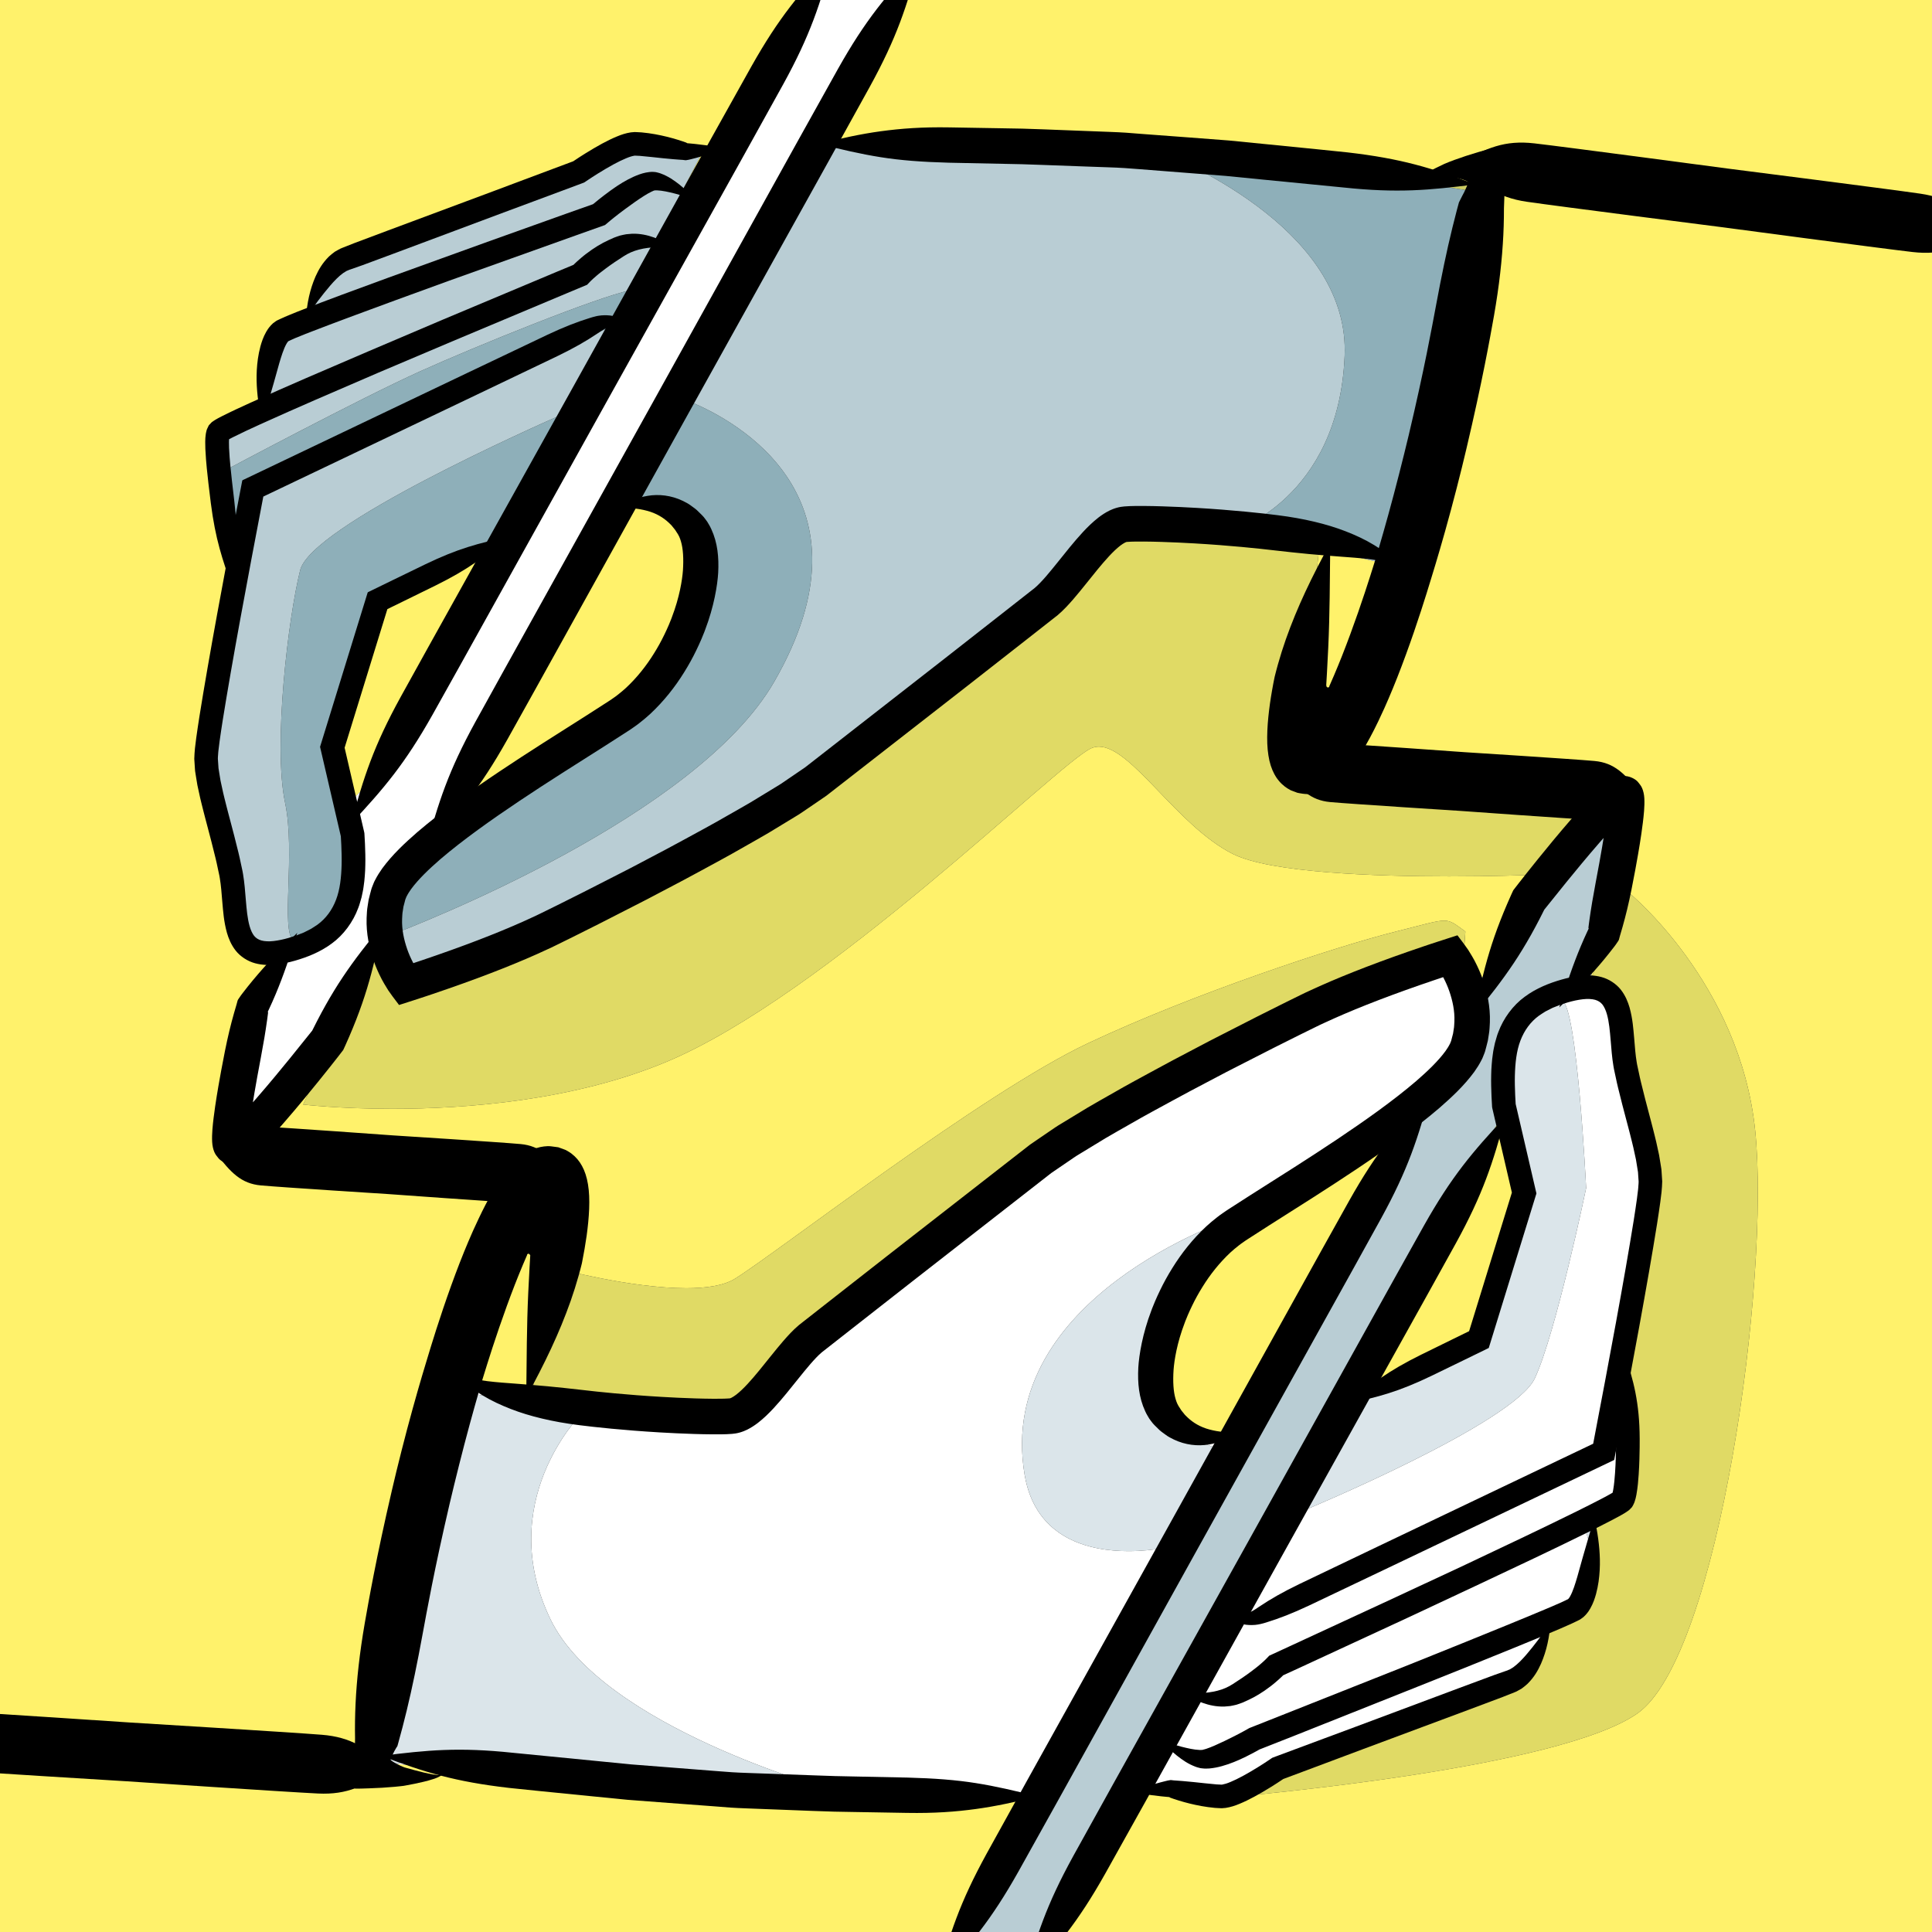<?xml version="1.0" encoding="utf-8"?>
<!-- Generator: Adobe Illustrator 16.0.0, SVG Export Plug-In . SVG Version: 6.00 Build 0)  -->
<!DOCTYPE svg PUBLIC "-//W3C//DTD SVG 1.1//EN" "http://www.w3.org/Graphics/SVG/1.1/DTD/svg11.dtd">
<svg version="1.1" xmlns="http://www.w3.org/2000/svg" xmlns:xlink="http://www.w3.org/1999/xlink" x="0px" y="0px" width="640px"
	 height="640px" viewBox="0 0 640 640" enable-background="new 0 0 640 640" xml:space="preserve">
<rect x="0" y="0" width="640" height="640" fill="#333333" stroke="none"/>
<g id="couleurs">
</g>
<g id="traits">
	<g>
		<path fill="#FFF26B" d="M444.175,577.834c-4.71,1.663-7.745,2.747-7.745,2.747l-14,5c0,0-1.836,1.412-4.393,3.175
			C425.686,585.397,435.393,581.389,444.175,577.834 M511.43,539.582c0,0-3.357,12.087-12.273,18.653
			c2.947-1.088,5.226-2.024,6.273-2.653C510.43,552.582,511.43,539.582,511.43,539.582 M524.43,532.582
			c-0.013,0.006-0.025,0.013-0.037,0.019C524.404,532.594,524.417,532.588,524.43,532.582 M528.094,520.021
			c-0.266,5.948-1.216,11.336-3.664,12.561C528.098,530.748,528.612,525.339,528.094,520.021 M539.43,495.582c-3,3-12,6-12,6
			s0.174,1.624,0.354,4.132C530.798,503.292,536.035,498.976,539.43,495.582 M539.157,474.87c1.066,9.585,1.727,19.258,0.272,20.712
			C542.699,492.312,540.838,481.773,539.157,474.87 M215.086,467.702l25.344,2.88c0,0,0.474-0.43,1.356-1.226L215.086,467.702
			 M282.879,433.071c-11.839,9.438-19.449,15.696-19.449,15.696l-4.743,5.484C265.681,448.052,274.099,440.652,282.879,433.071
			 M542.648,374.422l2.781,14.159l-9,66c0,0,0.429,2.718,1,6.756v-13.756l9-63C546.43,384.582,544.686,380.512,542.648,374.422
			 M466.43,320.582c0,0-64.793,25.917-110.67,57.27c24.208-14.726,49.67-28.27,49.67-28.27s39.833-20.47,61.89-28.901
			L466.43,320.582 M127.659,310.434c-0.386,0.146-0.685,0.257-0.891,0.334c-0.011,0.216-0.025,0.427-0.044,0.631l3.298,5.654
			C129.136,315.165,128.26,312.911,127.659,310.434 M181.75,306.728c-10.192,3.957-20.912,7.899-29.67,10.905l20.35-5.74
			C172.43,311.893,175.939,309.951,181.75,306.728 M127.344,299.618c-0.849,2.304-1.22,4.441-0.914,6.275
			c0.212,1.27,0.322,2.417,0.352,3.452c0.102-0.396,0.229-0.864,0.387-1.396C126.768,305.306,126.736,302.48,127.344,299.618
			 M379.43,174.643c-6.25,0-10,0.25-10,0.25l-2.027,2.027l48.925,0.68c-4.415-0.764-8.49-1.366-11.897-1.707
			C394.43,174.893,385.68,174.643,379.43,174.643 M640,0H295.746L151.43,268.893c0,0-10.019,9.277-17.398,19.241
			c0.441-0.417,0.907-0.832,1.398-1.241c2.528-2.107,5.33-4.37,8.283-6.706c5.812-6.245,13.521-12.63,23.717-18.294
			c0.346-0.192,0.698-0.391,1.059-0.597c9.614-7.136,16.941-12.403,16.941-12.403s3.715-1.976,9.031-5.26
			c15.279-11.499,30.165-24.348,32.969-29.74c0,0,1.88-6.108,3.706-14.46c-0.973-11.893-3.238-21.207-4.604-25.993
			c-6.455-5.013-15.042-7.529-15.102-7.546l0,0l0,0l14-34c0,0,1.435,0.458,3.782,1.445l47.218-86.445c0,0,14.242-0.16,32.928-0.16
			c22.516,0,51.484,0.232,69.79,1.256c-3.564-1.398-5.718-2.096-5.718-2.096l114,16c0,0-0.068,0.466-0.197,1.34
			c2.679,0.42,4.197,0.66,4.197,0.66l-24,125c0,0-14.409-3.686-30.425-7.179l-7.575,68.179c0,0,102,11,102,14c0,15-26,26-26,26
			s-10.827,0.422-25.417,0.422c-24.316,0-59.083-1.172-71.583-7.422c-18.481-9.241-33.546-35.558-44.407-35.558
			c-0.893,0-1.758,0.178-2.593,0.558c-11,5-88,82-141,104c-30.686,12.737-66.061,15.418-90.412,15.418
			c-17.707,0-29.588-1.418-29.588-1.418s11-24,16-31c3.021-4.229,6.041-12.106,7.959-17.682c-1.426,1.463-2.959,1.682-2.959,1.682
			l-11,26l-32,36l4-46l11-17c0,0,14.911-3.314,19.853-10.695c-0.806,0.822-1.751,1.402-2.853,1.695
			c-3.046,0.812-6.05,1.501-8.913,2.057c-0.728,0.38-1.428,0.696-2.087,0.943c-0.376,0.141-0.718,0.209-1.03,0.209
			c-0.444,0-0.827-0.138-1.156-0.402c-3.957,0.616-7.496,0.937-10.299,0.937c-3.703,0-6.12-0.561-6.515-1.744l-4-27c0,0-10-31-8-45
			s10-51,10-51s-1.297-5.306-2.798-12.314l-0.202,0.314l-0.083-1.653c-2.814-13.331-6.093-31.712-2.917-32.347c5-1,14-8,14-8
			s2-21,6-22s10-8,10-8s4-15,10-17s20-8,20-8l60-22c0,0,10.885-9.069,17.104-9.07c0.312,0,0.609,0.022,0.896,0.07c6,1,15,1,15,1l7,2
			l-23.461,45.222c0.839-0.17,1.513-0.26,1.998-0.26c0.181,0,0.335,0.013,0.463,0.038c5,1-4,10-4,10L202.803,108l-14.79,28.51
			c0.921-0.403,1.417-0.616,1.417-0.616l0,0l0,0l-26,48l-42,17l-10,47l0,0c0,0,1.991,8.108,3.668,18.425l16.332-15.425L265.753,0H0
			v640h318.486L461.43,382.582c0,0,5.957-7.376,11.979-15.63c-1.189,0.933-2.511,1.814-3.979,2.63
			c-13.334,7.408-50.815,30.184-70.163,50.028c-4.091,7.432-8.778,16.357-12.329,24.295c-1.006,11.311-1.527,20.698-0.489,26.01
			c1.62,1.7,3.531,3.19,5.507,4.478c0.734-0.062,1.485-0.091,2.235-0.091c5.12,0,10.239,1.28,10.239,1.28l-2.117,3.94
			c1.893,0.709,3.117,1.06,3.117,1.06l-19,32c0,0-0.76,0.176-2.088,0.395l-44.912,83.605l-122-4l-94-9l0,0
			c0,0,8.679-50.829,17.002-87.138l6.998-35.862c0,0,1.531,0.191,4.031,0.521c0.341-0.343,0.664-0.521,0.969-0.521l23.399,2.659
			l8.601-43.094c0,0,24.432,6.592,42.892,6.592c6.594,0,12.424-0.841,16.108-3.123c14-8.672,82-61.556,117-78.034s82-32,102-37
			c9.411-2.353,13.385-3.606,15.947-3.606c2.463,0,3.623,1.157,7.053,3.606l-1,14l-1.118-0.124
			c1.318,6.922,0.118,17.124,0.118,17.124s1.286,6.433-0.883,13.825c1.351-2.29,2.375-4.302,2.883-5.825c3-9,1-22,1-22l10-4l11-28
			l30-28l-2,28l-9,32l13-30c0,0,37,30,42,79s-12,174-39,193c-25.708,18.091-127.569,27.115-137.259,27.938
			c-0.263,0.041-0.511,0.062-0.741,0.062c-5,0-23-3-23-3l70-133l21.186-8.921c6.907-3.221,12.814-6.079,12.814-6.079l18-50
			c0,0-11.15-44.602,1.158-59.459c0.612-0.778,1.268-1.416,1.949-1.935c1.635-1.318,3.584-2.222,5.893-2.606
			c5.998-1,10.375-1.375,13.562-1.375c2.761,0,4.631,0.281,5.895,0.682c-2.651-3.683-5.457-4.307-5.457-4.307l0,0c0,0-26,2-28,18
			s-1,26-1,26L349.471,640H640V0"/>
		<path fill="#FFFFFF" d="M126.769,310.768c-0.224,0.083-0.339,0.125-0.339,0.125l0.295,0.506
			C126.743,311.195,126.758,310.984,126.769,310.768 M298.43-5h-30l-2.677,5L131.43,250.893l-16.332,15.425
			c0.151,0.932,0.301,1.884,0.444,2.847c0.57,2.711,1.199,5.631,1.888,8.729c1.024,4.611,0.868,8.895-0.066,12.766
			c-0.058,7.326-1.143,13.542-4.081,16.539c-4.941,7.381-19.853,10.695-19.853,10.695l-11,17l-4,46l32-36l11-26
			c0,0,1.533-0.219,2.959-1.682c1.258-3.654,2.041-6.318,2.041-6.318l0,0c0,0,0.095-0.549,0.352-1.548
			c-0.029-1.035-0.14-2.182-0.352-3.452c-0.306-1.833,0.065-3.971,0.914-6.275c0.825-3.884,2.828-7.833,6.688-11.484
			c7.38-9.963,17.398-19.241,17.398-19.241L295.746,0L298.43-5"/>
		<path fill="#B9CDD4" d="M537.43,265.582l-30,28l-11,28l-10,4c0,0,2,13-1,22c-0.508,1.523-1.532,3.535-2.883,5.825
			c-1.344,4.58-4.014,9.528-9.139,13.545c-6.021,8.254-11.979,15.63-11.979,15.63L318.486,640l-1.057,1.903h31l1.041-1.903
			L497.43,369.582c0,0-1-10,1-26s28-18,28-18l0,0l0,0l9-32L537.43,265.582"/>
		<path fill="#B9CDD4" d="M143.713,280.187c-2.953,2.336-5.755,4.599-8.283,6.706c-0.491,0.409-0.957,0.823-1.398,1.241
			c-3.859,3.651-5.862,7.601-6.688,11.484c-0.607,2.862-0.576,5.688-0.176,8.331C128.681,302.837,132.944,291.754,143.713,280.187
			 M194.461,243.633c-5.316,3.284-9.031,5.26-9.031,5.26s-7.327,5.267-16.941,12.403
			C175.468,257.299,185.04,250.722,194.461,243.633 M226.531,173.439c1.366,4.786,3.632,14.1,4.604,25.993
			c0.838-3.832,1.665-8.136,2.294-12.54C234.23,181.285,230.86,176.801,226.531,173.439 M211.43,165.893L211.43,165.893
			L211.43,165.893 M487.232,63.233c-1.961,13.33-17.987,121.66-20.803,121.66c-1.471,0-15.436-2.163-29.293-4.368l-0.132,1.189
			c16.016,3.493,30.425,7.179,30.425,7.179l24-125C491.43,63.893,489.911,63.653,487.232,63.233 M309.357,46.733
			c-18.686,0-32.928,0.16-32.928,0.16l-47.218,86.445c14.289,6.003,62.432,31.574,27.218,92.555
			c-25.692,44.493-117.095,80.132-128.771,84.541c0.601,2.477,1.477,4.731,2.363,6.619l3.407,5.84l18.65-5.26
			c8.758-3.006,19.478-6.948,29.67-10.905c25.67-14.241,96.264-53.496,107.68-60.834c14-9,76-69,76-69l1.973,0.027l2.027-2.027
			c0,0,3.75-0.25,10-0.25s15,0.25,25,1.25c3.407,0.341,7.482,0.943,11.897,1.707l2.842,0.039
			c-6.358-1.029-10.739-1.746-10.739-1.746s35.021-10.502,37-58c1.658-39.809-48.958-63.11-66.282-69.904
			C360.842,46.965,331.873,46.733,309.357,46.733"/>
		<path fill="#B9CDD4" d="M117.363,290.659c-2.412,9.995-10.009,17.239-15.847,20.291c2.863-0.556,5.867-1.245,8.913-2.057
			c1.102-0.293,2.047-0.874,2.853-1.695C116.221,304.202,117.306,297.985,117.363,290.659 M111.43,247.893
			c0,0,1.371,8.225,4.112,21.271c-0.144-0.963-0.293-1.915-0.444-2.847C113.421,256.001,111.43,247.893,111.43,247.893 M202.803,108
			L84.43,161.893l-8.798,13.686c1.501,7.009,2.798,12.314,2.798,12.314s-8,37-10,51s8,45,8,45l4,27
			c0.395,1.184,2.812,1.744,6.515,1.744c2.803,0,6.342-0.321,10.299-0.937c-4.361-3.494,0.731-28.97-2.813-45.807c-4-19,1-61,5-77
			c3.695-14.783,77.395-47.494,88.583-52.384L202.803,108 M209.534,47.823c-6.22,0.001-17.104,9.07-17.104,9.07l-60,22
			c0,0-14,6-20,8s-10,17-10,17s-6,7-10,8s-6,22-6,22s-9,7-14,8c-3.176,0.635,0.103,19.016,2.917,32.347l-0.917-18.347
			c0,0,45-24,65-33c18.122-8.155,58.414-24.521,69.539-26.778l23.461-45.222l-7-2c0,0-9,0-15-1
			C210.144,47.845,209.846,47.823,209.534,47.823"/>
		<path fill="#FFFFFF" d="M140.432,496.444c-8.323,36.309-17.002,87.138-17.002,87.138L140.432,496.444 M394.19,474.301
			c-0.75,0-1.501,0.028-2.235,0.091c3.737,2.434,7.704,4.136,10.357,5.13l2.117-3.94C404.43,475.582,399.311,474.301,394.19,474.301
			 M152.43,460.582c-0.305,0-0.628,0.179-0.969,0.521c5.396,0.713,15.306,2.073,24.086,3.554l0.282-1.416L152.43,460.582
			 M386.938,443.905c-1.932,4.318-3.527,8.343-4.508,11.677c-1.711,5.819,0.443,10.583,4.019,14.333
			C385.41,464.603,385.932,455.215,386.938,443.905 M467.319,320.68c-22.057,8.432-61.89,28.901-61.89,28.901
			s-25.462,13.544-49.67,28.27c-1.808,1.235-3.587,2.479-5.33,3.73c-24.547,17.61-50.457,37.863-67.551,51.489
			c-8.78,7.581-17.198,14.981-24.192,21.181l-13.257,15.33l-3.644-0.226c-0.883,0.796-1.356,1.226-1.356,1.226l-25.344-2.88
			l-34.351-2.128c5.668,1.057,10.214,2.12,11.694,3.008c0,0-29,29-10,68c17.254,35.416,92,56,92,56l-151-9l0,0l94,9l122,4
			l44.912-83.605c-2.223,0.368-6.033,0.858-10.536,0.858c-12.649,0-30.752-3.875-34.376-25.253c-10-59,69-85,69-85l0,0l0,0
			c0,0-4.13,6.884-9.163,16.028c19.348-19.845,56.829-42.62,70.163-50.028c1.468-0.815,2.789-1.697,3.979-2.63
			c5.125-4.017,7.795-8.965,9.139-13.545c2.169-7.393,0.883-13.825,0.883-13.825s1.2-10.202-0.118-17.124L467.319,320.68"/>
		<path fill="#FFFFFF" d="M503.43,394.582l-18,50c0,0-5.907,2.858-12.814,6.079l16.814-7.079L503.43,394.582 M504.588,335.123
			c-12.309,14.857-1.158,59.459-1.158,59.459l0,0c0,0-2-12-3-39C500.027,344.72,501.891,338.551,504.588,335.123 M525.992,329.207
			c-3.188,0-7.564,0.375-13.562,1.375c-2.309,0.385-4.258,1.288-5.893,2.606c2.145-1.633,4.548-2.092,6.689-2.092
			c1.631,0,3.108,0.267,4.203,0.485c5,1,8,62,8,62s-10,48-17,63s-77,44-77,44l20-41l-70,133c0,0,18,3,23,3
			c0.23,0,0.479-0.021,0.741-0.062c-0.487,0.042-0.741,0.062-0.741,0.062c1.11-1.11,6.46-3.686,13.607-6.825
			c2.557-1.763,4.393-3.175,4.393-3.175l14-5c0,0,3.035-1.084,7.745-2.747c12.578-5.091,23.255-9.253,23.255-9.253
			s20.614-6.247,31.727-10.347c8.916-6.566,12.273-18.653,12.273-18.653l0,0c0,0,4.984-2.99,12.963-6.981
			c0.012-0.006,0.024-0.013,0.037-0.019l0,0l0,0c2.448-1.225,3.398-6.612,3.664-12.561c-0.611-6.282-2.664-12.439-2.664-12.439
			s0.929-0.722,2.354-1.868c-0.181-2.508-0.354-4.132-0.354-4.132s9-3,12-6l0,0l0,0c1.454-1.454,0.794-11.127-0.272-20.712
			c-0.889-3.653-1.728-6.288-1.728-6.288v-7.244c-0.571-4.038-1-6.756-1-6.756l9-66l-2.781-14.159
			c-2.592-7.746-5.659-18.763-6.219-28.841c-0.441-7.951-2.444-12.779-4.543-15.693
			C530.623,329.488,528.753,329.207,525.992,329.207"/>
		<path fill="#CCCC62" d="M127.168,307.949c-0.157,0.533-0.285,1-0.387,1.396c0.014,0.5,0.009,0.974-0.013,1.423
			c0.206-0.077,0.505-0.188,0.891-0.334C127.464,309.628,127.297,308.798,127.168,307.949 M168.488,261.296
			c-0.36,0.206-0.713,0.405-1.059,0.597c-10.195,5.664-17.904,12.049-23.717,18.294
			C151.724,273.848,160.832,266.979,168.488,261.296 M231.136,199.433c-1.826,8.352-3.706,14.46-3.706,14.46
			c-2.804,5.393-17.689,18.242-32.969,29.74c13.599-8.399,37.688-25.362,36.969-39.74
			C231.354,202.371,231.254,200.882,231.136,199.433 M211.43,165.893c0.06,0.018,8.646,2.533,15.102,7.546
			c-0.654-2.293-1.102-3.546-1.102-3.546L211.43,165.893 M225.43,131.893l-14,34l0,0l17.782-32.555
			C226.864,132.352,225.43,131.893,225.43,131.893"/>
		<path fill="#C7D7DE" d="M126.781,309.345c-0.257,0.999-0.352,1.548-0.352,1.548l0,0c0,0,0.115-0.042,0.339-0.125
			C126.79,310.319,126.795,309.845,126.781,309.345"/>
		<path fill="#8EAFB9" d="M229.212,133.338l-17.782,32.555l0,0l14,4c0,0,0.447,1.253,1.102,3.546
			c4.329,3.361,7.699,7.846,6.898,13.454c-0.629,4.403-1.456,8.708-2.294,12.54c0.118,1.449,0.218,2.938,0.294,4.46
			c0.719,14.378-23.37,31.341-36.969,39.74c-9.421,7.089-18.993,13.666-25.973,17.663c-7.656,5.683-16.765,12.552-24.775,18.891
			c-10.769,11.567-15.032,22.65-16.545,27.762c0.129,0.849,0.296,1.679,0.491,2.485c11.676-4.409,103.078-40.048,128.771-84.541
			C291.644,164.912,243.501,139.341,229.212,133.338"/>
		<path fill="#CCCC62" d="M117.283,286.199c0.038,0.914,0.063,1.821,0.075,2.712c0.071-1.274,0.071-2.018,0.071-2.018
			L117.283,286.199 M189.43,135.893c0,0-0.496,0.213-1.417,0.616l-24.583,47.384L189.43,135.893"/>
		<path fill="#C7D7DE" d="M115.542,269.165c0.826,5.504,1.512,11.451,1.741,17.035l0.146,0.694c0,0,0,0.744-0.071,2.018
			c0.008,0.589,0.01,1.172,0.005,1.748c0.935-3.871,1.091-8.155,0.066-12.766C116.741,274.796,116.112,271.876,115.542,269.165"/>
		<path fill="#CCCC62" d="M101.517,310.95c-1.466,0.285-2.896,0.536-4.273,0.75c0.329,0.264,0.712,0.402,1.156,0.402
			c0.312,0,0.654-0.068,1.03-0.209C100.089,311.646,100.789,311.331,101.517,310.95"/>
		<path fill="#8EAFB9" d="M188.013,136.509c-11.188,4.89-84.888,37.601-88.583,52.384c-4,16-9,58-5,77
			c3.545,16.837-1.548,42.313,2.813,45.807c1.378-0.214,2.808-0.465,4.273-0.75c5.838-3.052,13.435-10.296,15.847-20.291
			c0.005-0.576,0.003-1.159-0.005-1.748c-0.012-0.891-0.037-1.798-0.075-2.712c-0.229-5.584-0.915-11.53-1.741-17.035
			c-2.741-13.046-4.112-21.271-4.112-21.271l0,0l0,0l10-47l42-17L188.013,136.509"/>
		<path fill="#CCCC62" d="M373.43,45.893c0,0,2.153,0.698,5.718,2.096c4.486,0.251,8.329,0.549,11.282,0.904
			c21.466,2.576,80.533,11.788,96.803,14.34c0.129-0.874,0.197-1.34,0.197-1.34L373.43,45.893"/>
		<path fill="#8EAFB9" d="M379.147,47.989c17.324,6.793,67.94,30.095,66.282,69.904c-1.979,47.498-37,58-37,58
			s4.381,0.717,10.739,1.746l18.261,0.254l-0.293,2.632c13.857,2.205,27.822,4.368,29.293,4.368
			c2.815,0,18.842-108.33,20.803-121.66c-16.27-2.553-75.337-11.764-96.803-14.34C387.477,48.539,383.634,48.24,379.147,47.989"/>
		<path fill="#CCCC62" d="M75.347,174.24l0.083,1.653l0.202-0.314C75.537,175.139,75.442,174.692,75.347,174.24 M210.967,95.855
			c-0.485,0-1.159,0.09-1.998,0.26L202.803,108l4.627-2.106c0,0,9-9,4-10C211.302,95.868,211.147,95.855,210.967,95.855"/>
		<path fill="#8EAFB9" d="M208.969,96.115c-11.125,2.257-51.417,18.623-69.539,26.778c-20,9-65,33-65,33l0.917,18.347
			c0.096,0.452,0.19,0.899,0.285,1.338l8.798-13.686L202.803,108L208.969,96.115"/>
		<path fill="#E0DA65" d="M402.312,479.522l-17.971,33.454c1.328-0.219,2.088-0.395,2.088-0.395l19-32
			C405.43,480.582,404.205,480.231,402.312,479.522 M386.448,469.915c0.589,3.011,1.678,4.712,3.465,4.712
			c0.166,0,0.338-0.015,0.517-0.045c0.497-0.083,1.007-0.145,1.525-0.189C389.979,473.105,388.068,471.615,386.448,469.915
			 M399.267,419.61c-6.771,6.944-11.318,13.528-11.837,18.972c-0.173,1.813-0.338,3.592-0.492,5.323
			C390.488,435.967,395.176,427.042,399.267,419.61"/>
		<path fill="#DBE5EA" d="M408.43,403.582c0,0-79,26-69,85c3.624,21.378,21.727,25.253,34.376,25.253
			c4.503,0,8.313-0.49,10.536-0.858l17.971-33.454c-2.653-0.994-6.62-2.696-10.357-5.13c-0.519,0.045-1.028,0.106-1.525,0.189
			c-0.179,0.03-0.351,0.045-0.517,0.045c-1.787,0-2.876-1.701-3.465-4.712c-3.575-3.75-5.729-8.514-4.019-14.333
			c0.98-3.334,2.576-7.358,4.508-11.677c0.154-1.731,0.319-3.51,0.492-5.323c0.519-5.443,5.066-12.027,11.837-18.972
			C404.3,410.465,408.43,403.582,408.43,403.582"/>
		<path fill="#E0DA65" d="M472.615,450.661l-21.186,8.921C453.12,459.582,463.7,454.819,472.615,450.661 M506.537,333.188
			c-0.682,0.519-1.337,1.156-1.949,1.935C505.182,334.406,505.83,333.758,506.537,333.188"/>
		<path fill="#DBE5EA" d="M513.227,331.096c-2.142,0-4.545,0.459-6.689,2.092c-0.707,0.57-1.355,1.218-1.949,1.935
			c-2.697,3.429-4.561,9.598-4.158,20.459c1,27,3,39,3,39l0,0l0,0l-14,49l-16.814,7.079c-8.915,4.158-19.495,8.921-21.186,8.921l0,0
			l-20,41c0,0,70-29,77-44s17-63,17-63s-3-61-8-62C516.335,331.363,514.857,331.096,513.227,331.096"/>
		<path fill="#E0DA65" d="M147.43,460.582l-6.998,35.862c4.133-18.022,8.176-32.465,11.029-35.341
			C148.961,460.773,147.43,460.582,147.43,460.582"/>
		<path fill="#DBE5EA" d="M151.461,461.103c-2.854,2.876-6.896,17.318-11.029,35.341l-17.002,87.138l0,0l151,9
			c0,0-74.746-20.584-92-56c-19-39,10-68,10-68c-1.48-0.888-6.026-1.951-11.694-3.008l-5.306-0.329l0.117-0.588
			C166.767,463.176,156.856,461.816,151.461,461.103"/>
		<path fill="#E0DA65" d="M367.402,176.92l-32.973,32.973c0,0-62,52-65,52s-43,26-66,36c-6.128,2.664-13.743,5.753-21.68,8.834
			c-5.811,3.223-9.32,5.166-9.32,5.166l-20.35,5.74c-9.251,3.174-16.317,5.305-18.271,5.305c-0.162,0-0.289-0.015-0.379-0.045
			c0,0-1.727-2.265-3.407-5.84l-3.298-5.654c-0.259,2.923-1.268,4.716-2.336,5.812c-1.918,5.575-4.938,13.453-7.959,17.682
			c-5,7-16,31-16,31s11.881,1.418,29.588,1.418c24.352,0,59.727-2.681,90.412-15.418c53-22,130-99,141-104
			c0.835-0.379,1.7-0.558,2.593-0.558c10.861,0,25.926,26.317,44.407,35.558c12.5,6.25,47.267,7.422,71.583,7.422
			c14.59,0,25.417-0.422,25.417-0.422s26-11,26-26c0-3-102-14-102-14l7.575-68.179c-6.938-1.513-14.177-2.989-20.678-4.114
			L367.402,176.92"/>
		<path fill="#DBE5EA" d="M126.43,310.893c0,0-0.783,2.664-2.041,6.318c1.068-1.096,2.077-2.889,2.336-5.812L126.43,310.893
			L126.43,310.893L126.43,310.893"/>
		<path fill="#9EBAC3" d="M130.022,317.053c1.681,3.575,3.407,5.84,3.407,5.84c0.09,0.03,0.217,0.045,0.379,0.045
			c1.954,0,9.021-2.131,18.271-5.305l-18.65,5.26L130.022,317.053 M416.327,177.6c6.501,1.125,13.739,2.601,20.678,4.114
			l0.132-1.189c-6.432-1.023-12.842-2.056-17.968-2.886L416.327,177.6 M365.43,176.893c0,0-62,60-76,69
			c-11.416,7.339-82.01,46.594-107.68,60.834c7.937-3.081,15.552-6.17,21.68-8.834c23-10,63-36,66-36s65-52,65-52l32.973-32.973
			L365.43,176.893"/>
		<path fill="#789FA9" d="M419.169,177.639c5.126,0.83,11.536,1.863,17.968,2.886l0.293-2.632L419.169,177.639"/>
		<path fill="#E0DA65" d="M478.377,304.975c-2.562,0-6.536,1.254-15.947,3.606c-20,5-67,20.521-102,37s-103,69.362-117,78.034
			c-3.685,2.282-9.515,3.123-16.108,3.123c-18.46,0-42.892-6.592-42.892-6.592l-8.601,43.094l39.257,4.461l26.7,1.654
			c2.609-2.354,8.797-7.921,16.9-15.104l4.743-5.484c0,0,7.61-6.259,19.449-15.696c17.609-15.203,36.666-31.126,48.551-39.489
			c7.127-5.016,15.648-10.449,24.33-15.73c45.877-31.353,110.67-57.27,110.67-57.27l0.89,0.099
			c5.722-2.187,10.245-3.563,12.569-3.563c0.762,0,1.288,0.148,1.541,0.464c0.901,1.127,1.498,2.862,1.882,4.876l1.118,0.124l1-14
			C482,306.132,480.84,304.975,478.377,304.975"/>
		<path fill="#DBE5EA" d="M175.829,463.241l-0.282,1.416c1.793,0.302,3.538,0.609,5.188,0.917l34.351,2.128L175.829,463.241
			 M258.687,454.251c-8.104,7.184-14.291,12.75-16.9,15.104l3.644,0.226L258.687,454.251 M355.76,377.851
			c-8.682,5.281-17.203,10.715-24.33,15.73c-11.885,8.363-30.941,24.286-48.551,39.489c17.094-13.626,43.004-33.879,67.551-51.489
			C352.173,380.331,353.952,379.086,355.76,377.851 M479.889,317.117c-2.324,0-6.848,1.376-12.569,3.563l15.992,1.777
			c-0.384-2.014-0.98-3.749-1.882-4.876C481.177,317.265,480.65,317.117,479.889,317.117"/>
		<path fill="#BCCFD5" d="M175.547,464.657l-0.117,0.588l5.306,0.329C179.085,465.266,177.34,464.958,175.547,464.657"/>
		<path fill="#E0DA65" d="M539.43,295.582l-13,30c0,0,2.806,0.624,5.457,4.307c3.113,0.986,2.543,2.693,2.543,2.693l8.219,41.841
			c2.037,6.09,3.781,10.159,3.781,10.159l-9,63v13.756c0.53,3.745,1.182,8.627,1.728,13.532c1.681,6.903,3.542,17.442,0.272,20.712
			l0,0l0,0c-3.395,3.395-8.632,7.71-11.646,10.132c0.263,3.656,0.539,9.189,0.31,14.308c0.519,5.318,0.004,10.727-3.664,12.561l0,0
			l0,0c-0.013,0.007-0.025,0.013-0.037,0.019c-5.992,2.998-12.963,6.981-12.963,6.981l0,0c0,0-1,13-6,16
			c-1.048,0.629-3.326,1.565-6.273,2.653c-1.965,1.446-4.199,2.624-6.727,3.347c-10.236,2.925-35.443,11.73-48.255,16.253
			c-8.782,3.555-18.489,7.562-26.138,10.922c-3.934,2.712-9.574,6.254-12.866,6.763c9.689-0.822,111.551-9.847,137.259-27.938
			c27-19,44-144,39-193S539.43,295.582,539.43,295.582"/>
		<path fill="#DBE5EA" d="M418.037,588.756c-7.147,3.14-12.497,5.715-13.607,6.825c0,0,0.254-0.021,0.741-0.062
			C408.463,595.01,414.104,591.468,418.037,588.756 M499.156,558.235c-11.112,4.1-31.727,10.347-31.727,10.347
			s-10.677,4.162-23.255,9.253c12.812-4.522,38.019-13.328,48.255-16.253C494.957,560.859,497.191,559.681,499.156,558.235
			 M524.393,532.6c-7.979,3.991-12.963,6.981-12.963,6.981l0,0l0,0C511.43,539.582,518.4,535.598,524.393,532.6 M524.43,532.582
			L524.43,532.582L524.43,532.582L524.43,532.582L524.43,532.582 M527.784,505.713c-1.426,1.146-2.354,1.868-2.354,1.868
			s2.053,6.157,2.664,12.439C528.323,514.903,528.047,509.37,527.784,505.713 M539.43,495.582L539.43,495.582L539.43,495.582
			L539.43,495.582L539.43,495.582 M537.43,461.337v7.244c0,0,0.839,2.635,1.728,6.288
			C538.611,469.964,537.96,465.083,537.43,461.337 M531.887,329.888c2.099,2.914,4.102,7.742,4.543,15.693
			c0.56,10.078,3.627,21.095,6.219,28.841l-8.219-41.841C534.43,332.582,535,330.875,531.887,329.888"/>
		<path d="M209.779,108.082c-1.883-1.784-4.232-2.917-6.731-3.417c-1.256-0.257-2.549-0.28-3.853-0.186
			c-0.637,0.095-1.307,0.147-1.935,0.329l-0.964,0.249l-0.815,0.245c-4.292,1.322-8.68,3.026-14.104,5.581
			c-4.89,2.329-14.681,6.99-26.616,12.673c-11.302,5.393-23.617,11.271-36.297,17.322c-6.339,3.026-12.77,6.095-19.208,9.169
			c-3.22,1.537-6.441,3.075-9.655,4.609c-1.607,0.767-3.212,1.534-4.814,2.298l-3.851,1.839l-0.6,0.287l-0.085,0.123l-0.031,0.163
			l-0.063,0.327L79.905,161l-0.443,2.302c-5.309,27.778-10.242,54.279-13.401,74.049c-0.398,2.471-0.733,4.858-1.059,7.129
			c-0.143,1.156-0.282,2.282-0.417,3.374c-0.109,1.135-0.206,2.408-0.226,3.53c0.073,1.122,0.144,2.207,0.211,3.253
			c0.02,0.26,0.039,0.519,0.058,0.774c0.038,0.241,0.076,0.479,0.113,0.715c0.075,0.472,0.148,0.935,0.221,1.388
			c0.149,0.903,0.275,1.784,0.43,2.596c0.173,0.797,0.338,1.557,0.494,2.277c0.597,2.908,1.208,5.047,1.564,6.557
			c0.384,1.479,0.587,2.262,0.587,2.262s0.317,1.203,0.909,3.448c0.582,2.226,1.461,5.488,2.444,9.581
			c0.27,1.028,0.47,2.096,0.719,3.222c0.12,0.562,0.243,1.137,0.369,1.725c0.063,0.294,0.127,0.591,0.191,0.891
			c0.049,0.281,0.099,0.564,0.149,0.851c0.39,2.298,0.594,4.977,0.834,7.961c0.276,3,0.467,6.3,1.519,10.1
			c0.552,1.886,1.37,3.965,2.916,5.933c1.553,1.969,3.981,3.527,6.413,4.172c2.436,0.657,4.785,0.66,6.961,0.426
			c2.18-0.25,4.271-0.706,6.3-1.289c3.963-1.145,8.268-2.801,12.13-5.666c3.898-2.824,7.061-7.123,8.783-11.787
			c0.259-0.577,0.398-1.17,0.585-1.759c0.17-0.59,0.365-1.183,0.511-1.777c0.226-1.184,0.557-2.388,0.682-3.572
			c0.169-1.19,0.329-2.386,0.392-3.564c0.109-1.19,0.145-2.364,0.169-3.539c0.06-2.353-0.015-4.671-0.108-6.987l-0.092-1.725
			l-0.049-0.863l-0.024-0.444c-0.031-0.276,0.004-0.55-0.081-0.827c-0.273-1.181-0.549-2.365-0.824-3.552
			c-1.029-4.438-2.068-8.917-3.112-13.415c-0.521-2.249-1.045-4.502-1.568-6.759l-0.785-3.385l-0.196-0.847
			c-0.023-0.101-0.017-0.072-0.018-0.075v0.001l0.001,0.003l-0.001,0.006l-0.001,0.003l0.126-0.406
			c1.367-4.43,2.733-8.86,4.095-13.27c2.852-9.244,5.712-18.515,8.47-27.454c0.345-1.117,0.688-2.229,1.029-3.336l0.451-1.465
			l-0.004,0.011c0.505-0.247,1.005-0.491,1.496-0.732c1.268-0.619,2.496-1.22,3.673-1.795c4.706-2.309,8.59-4.214,10.798-5.297
			c10.746-5.312,16.264-9.506,24.17-16.137c-10.092,2.153-16.793,3.924-27.592,9.127c-2.212,1.074-6.104,2.964-10.818,5.253
			c-1.179,0.574-2.408,1.173-3.676,1.791c-1.36,0.664-2.742,1.338-4.141,2.02l-0.388,0.189c-0.077,0.107-0.094,0.267-0.145,0.397
			l-0.255,0.825l-0.51,1.654c-0.189,0.613-0.379,1.228-0.569,1.844c-0.341,1.106-0.685,2.218-1.029,3.336
			c-2.758,8.938-5.618,18.209-8.47,27.454c-1.36,4.41-2.727,8.84-4.094,13.271l-0.388,1.259l-0.258,0.834
			c-0.022,0.14-0.132,0.276-0.082,0.418l0.099,0.425l0.573,2.47l0.786,3.385c0.524,2.256,1.048,4.51,1.569,6.758
			c1.045,4.498,2.085,8.976,3.116,13.414c0.239,1.033,0.479,2.062,0.718,3.09c0.053,0.972,0.106,1.942,0.159,2.909
			c0.089,2.19,0.157,4.357,0.104,6.458c-0.107,4.19-0.534,8.232-1.84,11.637c-1.296,3.403-3.333,6.194-6.117,8.244
			c-0.741,0.465-1.429,0.98-2.185,1.417c-0.794,0.394-1.559,0.817-2.353,1.195c-0.834,0.329-1.662,0.655-2.483,0.979
			c-0.846,0.297-1.737,0.581-2.589,0.831c-1.717,0.496-3.39,0.846-4.955,1.029c-1.562,0.182-2.988,0.112-4.064-0.184
			c-1.071-0.32-1.764-0.784-2.397-1.53c-0.612-0.78-1.128-1.904-1.498-3.199c-0.743-2.612-0.993-5.661-1.242-8.568
			c-0.241-2.938-0.45-5.824-0.921-8.617c-0.062-0.349-0.122-0.694-0.183-1.036c-0.068-0.318-0.136-0.632-0.202-0.944
			c-0.134-0.623-0.265-1.232-0.393-1.828c-0.262-1.187-0.482-2.34-0.758-3.39c-1.026-4.257-1.911-7.532-2.5-9.78
			c-0.589-2.226-0.904-3.418-0.904-3.418s-0.199-0.771-0.576-2.225c-0.338-1.438-0.947-3.588-1.491-6.266
			c-0.146-0.672-0.3-1.381-0.462-2.125c-0.139-0.736-0.242-1.494-0.375-2.292c-0.063-0.398-0.129-0.805-0.195-1.219
			c-0.034-0.207-0.068-0.417-0.103-0.627c-0.013-0.201-0.025-0.403-0.038-0.608c-0.056-0.816-0.113-1.662-0.173-2.538
			c-0.019-0.434,0.054-0.851,0.072-1.288c0.042-0.453,0.036-0.832,0.111-1.365c0.128-1.023,0.259-2.076,0.393-3.159
			c0.316-2.195,0.643-4.518,1.038-6.958c3.132-19.541,8.08-46.067,13.386-73.779l0.059-0.307v0.002l-0.001,0.004l-0.003,0.007
			l-0.006,0.003l0.953-0.455c1.601-0.764,3.204-1.529,4.81-2.295c3.212-1.533,6.432-3.069,9.648-4.604
			c6.435-3.07,12.859-6.136,19.193-9.159c12.668-6.046,24.974-11.92,36.265-17.309c11.915-5.701,21.688-10.377,26.571-12.713
			c5.393-2.608,9.481-4.949,13.221-7.461c0.422-0.281,0.842-0.56,1.26-0.838c0.375-0.279,0.788-0.452,1.194-0.697
			c0.834-0.391,1.726-0.772,2.708-0.994C204.991,107.516,207.298,107.396,209.779,108.082z"/>
		<path d="M223.209,82.255c-2.053-1.579-4.229-2.729-6.496-3.568c-2.272-0.828-4.682-1.326-7.285-1.262
			c-0.648,0.046-1.31,0.093-1.979,0.173c-0.663,0.129-1.345,0.25-2.025,0.429c-0.657,0.215-1.39,0.446-2.018,0.701
			c-0.585,0.263-1.179,0.529-1.784,0.801c-2.424,1.104-4.893,2.596-7.46,4.562c-0.407,0.329-0.897,0.668-1.622,1.305
			c-0.363,0.319-0.803,0.668-1.318,1.151c-0.258,0.24-0.539,0.502-0.846,0.789c-0.13,0.129-0.266,0.263-0.406,0.404l0.006-0.006
			c-1.178,0.489-2.602,1.08-5.15,2.137c-9.28,3.896-24.912,10.461-38.225,16.051c-13.288,5.656-24.26,10.327-24.26,10.327
			s-9.175,3.944-20.893,8.982c-5.853,2.544-12.331,5.382-18.607,8.232c-3.145,1.436-6.214,2.844-9.2,4.35
			c-0.38,0.197-0.757,0.393-1.132,0.587l-0.284,0.151l-0.387,0.22c-0.337,0.208-0.713,0.386-1.014,0.618
			c-0.295,0.238-0.673,0.404-0.896,0.698l-0.758,0.811c-0.172,0.33-0.339,0.662-0.479,1.001l-0.22,0.504l-0.127,0.543
			c-0.204,0.714-0.231,1.467-0.317,2.133c-0.015,0.433-0.047,0.896-0.042,1.292c-0.009,0.826,0.011,1.592,0.041,2.329l0.003,0.054
			c0.236,4.827,0.702,8.483,1.021,11.433c0.355,2.919,0.616,5.065,0.796,6.54c1.529,11.921,3.752,18.406,7.186,28.132
			c1.526-10.211,1.959-17.209,0.558-29.082c-0.17-1.459-0.417-3.584-0.753-6.474c-0.305-2.864-0.755-6.558-0.959-10.869
			l-0.003-0.047c-0.025-0.644-0.041-1.295-0.033-1.918c-0.005-0.328,0.021-0.596,0.028-0.902l0.005-0.063l-0.009,0.013l-0.019,0.011
			l0.365-0.198c0.328-0.17,0.658-0.341,0.99-0.513c2.742-1.384,5.804-2.793,8.892-4.204c6.199-2.819,12.654-5.655,18.481-8.197
			c11.683-5.045,20.83-8.995,20.83-8.995s10.966-4.648,24.246-10.277c13.302-5.584,28.921-12.142,38.194-16.035
			c3.286-1.375,5.123-2.143,6.642-2.778c0.312-0.327,0.612-0.641,0.9-0.941c0.15-0.152,0.295-0.299,0.433-0.439
			c0.248-0.231,0.476-0.444,0.684-0.638c0.412-0.392,0.795-0.694,1.094-0.96c0.599-0.537,1.025-0.832,1.367-1.115
			c2.173-1.697,4.197-3.136,6.143-4.374c0.483-0.318,0.958-0.631,1.425-0.938c0.41-0.246,0.813-0.488,1.211-0.727
			c0.421-0.206,0.837-0.408,1.248-0.609c0.441-0.171,0.88-0.34,1.314-0.509c1.802-0.606,3.769-0.972,5.906-1.127
			C218.351,81.808,220.673,81.825,223.209,82.255z"/>
		<path d="M86.848,140.107c1.424-4.918,2.608-9.011,3.841-13.267c0.583-2.083,1.177-4.206,1.818-6.5
			c0.331-1.115,0.676-2.255,1.068-3.386c0.391-1.115,0.852-2.263,1.353-3.115c0.081-0.128,0.169-0.268,0.264-0.418l0.258-0.312
			l0.091-0.101l0.008,0.011l-0.005-0.003l-0.067-0.097l-0.129-0.208l-0.06-0.112l-0.029-0.058c0.122,1.169,0.035,0.323,0.062,0.584
			l0.003-0.001l0.004-0.002l0.009-0.004l0.019-0.008l0.145-0.067c0.098-0.045,0.197-0.091,0.299-0.139
			c0.203-0.095,0.414-0.193,0.634-0.295c0.901-0.446,1.853-0.813,2.965-1.258c0.558-0.226,1.155-0.468,1.797-0.728
			c0.692-0.268,1.433-0.555,2.225-0.861c6.647-2.582,18.003-6.791,27.681-10.335c9.689-3.529,17.69-6.443,17.69-6.443
			s26.854-9.601,41.743-14.923c5.094-1.813,9.12-3.248,9.893-3.522c0.638-0.538,1.228-1.035,1.772-1.495
			c0.385-0.312,0.739-0.6,1.066-0.865c0.662-0.521,1.214-0.956,1.684-1.325c0.951-0.717,1.569-1.184,2.082-1.57
			c2.312-1.702,4.38-3.167,6.24-4.347c0.919-0.579,1.816-1.106,2.538-1.439c0.853-0.348,0.727-0.475,1.813-0.444
			c1.799,0.072,3.89,0.538,6.011,1.084c2.138,0.563,4.385,1.237,6.809,2.11c-1.737-1.912-3.471-3.57-5.303-5.051
			c-1.857-1.464-3.742-2.799-6.286-3.733c-0.303-0.128-0.676-0.207-1.022-0.305c-0.176-0.045-0.356-0.094-0.561-0.135
			c-0.248-0.033-0.5-0.059-0.754-0.079c-0.969-0.039-1.808,0.067-2.55,0.223c-1.51,0.311-2.781,0.806-4.059,1.368
			c-2.524,1.141-4.935,2.62-7.469,4.442c-0.564,0.405-1.237,0.9-2.256,1.678c-0.504,0.394-1.096,0.856-1.807,1.412
			c-0.544,0.444-1.179,0.961-1.928,1.572c-0.667,0.236-4.146,1.467-8.547,3.023c-7.45,2.664-17.895,6.398-26.476,9.467
			c-8.573,3.096-15.285,5.52-15.285,5.52s-32.081,11.5-45.573,16.807c-0.809,0.314-1.564,0.609-2.272,0.885
			c-0.751,0.308-1.45,0.594-2.103,0.861c-1.311,0.537-2.44,1-3.276,1.417c-0.22,0.103-0.43,0.202-0.633,0.297
			c-0.102,0.048-0.2,0.094-0.298,0.14l-0.145,0.068l-0.249,0.133l-0.066,0.043l-0.131,0.087c-0.344,0.232-0.676,0.472-0.966,0.708
			c-0.242,0.229-0.471,0.455-0.685,0.676c-0.432,0.445-0.672,0.822-0.965,1.197c-0.234,0.355-0.426,0.677-0.611,0.981
			c-0.984,1.755-1.478,3.3-1.89,4.763c-0.393,1.458-0.65,2.824-0.846,4.132c-0.363,2.61-0.47,4.991-0.424,7.296
			C85.115,130.742,85.752,135.06,86.848,140.107z"/>
		<path d="M101.309,105.5c2.774-4.33,5.368-7.708,8.076-10.888c1.352-1.568,2.806-3.083,4.327-4.18
			c0.366-0.225,0.739-0.455,1.12-0.689c0.181-0.062,0.355-0.131,0.527-0.209l0.257-0.124l0.463-0.157
			c1.283-0.429,2.619-0.898,4.023-1.414c1.901-0.706,4.995-1.855,11.425-4.242c10.274-3.843,34.614-12.946,34.614-12.946
			s4.467-1.66,10.409-3.869c2.971-1.105,6.31-2.349,9.644-3.59c1.667-0.621,3.332-1.242,4.949-1.845
			c0.404-0.151,0.806-0.3,1.203-0.449l0.919-0.343c0.21-0.058,0.386-0.172,0.555-0.299l0.493-0.336
			c0.67-0.443,1.325-0.876,1.96-1.296c0.853-0.542,1.664-1.059,1.769-1.126c3.76-2.335,6.918-4.061,9.285-5.031
			c1.185-0.519,2.169-0.776,2.685-0.865c0.097-0.004,0.187-0.019,0.274-0.044c0.207,0.01,0.405,0.019,0.595,0.028
			c0.387,0.017,0.736,0.033,1.051,0.047c2.709,0.226,5.326,0.546,7.735,0.789c1.209,0.125,2.381,0.236,3.524,0.329
			c0.573,0.044,1.139,0.087,1.699,0.13l0.837,0.058l0.416,0.026l0.683,0.083c0.119,0.011,0.236,0.039,0.355,0.036l0.358-0.059
			c0.213-0.038,0.527-0.083,0.65-0.115l0.814-0.197l1.621-0.414c1.079-0.285,2.158-0.589,3.253-0.913
			c2.189-0.647,4.443-1.374,6.892-2.187c-2.544-0.429-4.882-0.802-7.145-1.107c-1.132-0.152-2.244-0.288-3.354-0.405l-1.666-0.161
			l-0.835-0.07c-0.196-0.035-0.195-0.057-0.287-0.12c-0.052-0.032-0.025-0.047-0.136-0.09l-0.405-0.144l-0.818-0.284
			c-0.552-0.178-1.108-0.356-1.671-0.538c-1.133-0.347-2.304-0.675-3.537-0.979c-2.475-0.603-5.141-1.141-8.401-1.445
			c-0.426-0.023-0.9-0.048-1.426-0.077c-0.267-0.011-0.546-0.023-0.839-0.036c-0.41,0.024-0.842,0.06-1.288,0.11
			c-1.636,0.251-3.11,0.734-4.622,1.371c-3.064,1.259-6.429,3.123-10.456,5.612c-0.111,0.071-0.974,0.618-1.88,1.193
			c-0.68,0.449-1.382,0.913-2.1,1.387l-0.02,0.014l0.008-0.003l-0.277,0.104c-0.398,0.149-0.801,0.299-1.206,0.451
			c-1.62,0.606-3.289,1.23-4.959,1.854c-3.34,1.25-6.685,2.503-9.661,3.617c-5.949,2.231-10.423,3.909-10.423,3.909
			s-24.41,9.098-34.714,12.938c-6.436,2.416-9.532,3.579-11.436,4.293c-1.403,0.532-2.722,1.054-3.973,1.572l-0.479,0.204
			l-0.63,0.332c-0.416,0.225-0.821,0.454-1.215,0.688c-0.696,0.507-1.345,1.034-1.929,1.566c-2.211,2.185-3.468,4.429-4.463,6.627
			C102.606,95.997,101.738,100.349,101.309,105.5z"/>
		<path d="M204.098,168.516c3.825-0.491,7.29-0.106,10.243,0.691c2.976,0.785,5.354,2.204,7.206,3.948
			c0.456,0.456,0.935,0.852,1.312,1.4c0.4,0.508,0.838,0.956,1.164,1.564c0.845,1.202,1.185,1.999,1.547,3.228
			c0.722,2.388,0.918,5.736,0.661,9.596c-0.225,3.134-1.115,8.886-3.684,15.583l-0.116,0.315l-0.082,0.219l-0.161,0.395
			c-0.216,0.527-0.432,1.057-0.649,1.59c-0.472,1.05-0.922,2.124-1.454,3.171c-1.016,2.117-2.173,4.213-3.456,6.259
			c-2.539,4.111-5.642,8.006-9.215,11.351c-0.911,0.809-1.825,1.621-2.792,2.349c-0.469,0.391-0.968,0.724-1.461,1.07l-0.74,0.521
			l-0.866,0.567c-2.348,1.51-4.713,3.03-7.089,4.557c-4.817,3.06-9.681,6.148-14.544,9.237c-9.739,6.237-19.45,12.611-28.577,19.261
			c-4.56,3.336-8.978,6.733-13.153,10.314c-4.158,3.635-8.122,7.305-11.556,11.952c-0.846,1.207-1.666,2.449-2.392,3.899
			l-0.274,0.528l-0.248,0.6l-0.477,1.204c-0.179,0.428-0.241,0.739-0.34,1.086l-0.272,1.021c-0.175,0.68-0.368,1.352-0.514,2.029
			c-0.108,0.685-0.216,1.365-0.322,2.04c-0.256,1.349-0.268,2.693-0.349,4.013c-0.183,5.3,0.922,10.109,2.356,14.246
			c0.725,2.076,1.575,3.988,2.49,5.756c0.167,0.312,0.608,1.177,1.036,1.878c0.438,0.719,0.87,1.429,1.296,2.128
			c0.463,0.65,0.92,1.293,1.369,1.925c0.461,0.61,0.914,1.213,1.361,1.806c0.225,0.299,0.448,0.596,0.671,0.891l0.164,0.212
			l0.272-0.087l0.541-0.174c0.709-0.228,1.405-0.451,2.092-0.672c1.338-0.434,2.631-0.853,3.878-1.256
			c0.963-0.316,1.89-0.621,2.78-0.914c0.604-0.203,1.182-0.398,1.734-0.586c13.987-4.729,25.243-9.084,34.327-13.136
			c2.246-1.046,4.454-1.994,6.361-2.955c1.932-0.951,3.742-1.843,5.438-2.678c3.375-1.69,6.29-3.151,8.796-4.407
			c9.979-5.098,13.425-6.859,13.425-6.859s0.858-0.44,2.478-1.271c1.611-0.848,3.98-2.093,7.012-3.687
			c3.029-1.597,6.73-3.517,10.955-5.84c4.231-2.309,9.044-4.865,14.254-7.878c2.609-1.498,5.35-3.006,8.166-4.675
			c2.806-1.706,5.716-3.475,8.716-5.299c1.506-0.867,3.01-1.953,4.542-2.985c1.53-1.045,3.082-2.105,4.652-3.179l1.177-0.81
			l1.093-0.851c0.729-0.568,1.465-1.14,2.203-1.715c1.479-1.15,2.973-2.314,4.482-3.489c12.065-9.4,25.117-19.568,38.472-29.973
			c6.621-5.184,13.316-10.426,20.003-15.661c3.446-2.703,6.89-5.405,10.32-8.096c2.062-1.756,3.598-3.479,5.098-5.187
			c1.477-1.706,2.836-3.39,4.166-5.043c2.649-3.298,5.173-6.505,7.732-9.266c1.271-1.379,2.562-2.612,3.753-3.54
			c0.585-0.439,1.143-0.798,1.565-1.012c0.092-0.033,0.181-0.07,0.268-0.114l0.184-0.061l0.076-0.018
			c0.001-0.022,0.013,0.048-0.001-0.09c-0.027-0.197,0.017,0.094,0.041,0.075l0.059-0.004l0.235-0.019
			c0.646-0.058,1.653-0.085,2.561-0.1c0.937-0.012,1.892-0.018,2.852-0.008c1.917,0.012,3.846,0.057,5.758,0.116
			c1.917,0.075,3.816,0.148,5.696,0.221c1.781,0.093,3.544,0.185,5.287,0.276c11.716,0.681,21.282,1.695,26.027,2.258
			c4.39,0.506,8.295,0.922,11.916,1.266c3.623,0.338,6.969,0.588,10.217,0.841c3.248,0.254,6.435,0.444,9.678,0.852
			c0.815,0.097,1.613,0.237,2.452,0.353c0.823,0.135,1.628,0.325,2.487,0.492c1.62,0.46,3.354,0.927,4.925,2.073
			c-0.854-1.766-2.296-3.147-3.702-4.415c-0.73-0.566-1.464-1.165-2.215-1.688c-0.754-0.499-1.51-1.022-2.274-1.481
			c-3.062-1.864-6.175-3.289-9.423-4.553c-3.252-1.263-6.649-2.292-10.363-3.175c-3.716-0.888-7.749-1.611-12.285-2.181
			c-4.915-0.633-14.742-1.699-26.751-2.406c-1.791-0.094-3.602-0.189-5.432-0.285c-1.94-0.076-3.901-0.152-5.88-0.229
			c-1.984-0.061-3.988-0.109-6.037-0.122c-1.023-0.01-2.059-0.005-3.121,0.009c-1.09,0.023-2.09,0.033-3.449,0.147
			c-0.55,0.028-1.714,0.204-2.563,0.457c-0.418,0.132-0.875,0.265-1.253,0.422l-1.126,0.49c-1.394,0.693-2.531,1.468-3.575,2.254
			c-2.03,1.581-3.688,3.223-5.219,4.871c-3.049,3.298-5.675,6.665-8.288,9.911c-1.302,1.619-2.593,3.215-3.883,4.706
			c-1.281,1.472-2.604,2.899-3.783,3.892c-3.253,2.551-6.518,5.112-9.785,7.674c-6.75,5.287-13.51,10.582-20.193,15.817
			c-13.302,10.373-26.302,20.51-38.318,29.882c-1.501,1.17-2.987,2.328-4.456,3.474c-0.734,0.572-1.465,1.142-2.191,1.708
			l-1.086,0.846l-1.085,0.743c-1.441,0.983-2.864,1.954-4.268,2.912c-1.413,0.952-2.746,1.93-4.233,2.787
			c-2.896,1.762-5.703,3.471-8.412,5.12c-2.734,1.623-5.442,3.115-7.995,4.583c-5.096,2.953-9.865,5.49-14.041,7.772
			c-4.167,2.296-7.838,4.204-10.839,5.788c-3.002,1.582-5.35,2.818-6.945,3.659c-1.606,0.825-2.457,1.263-2.457,1.263
			s-3.421,1.746-13.323,6.798c-2.484,1.243-5.376,2.69-8.721,4.364c-1.676,0.825-3.466,1.705-5.375,2.644
			c-1.918,0.965-3.897,1.803-6.032,2.799c-8.567,3.819-19.572,8.085-33.27,12.71c-0.799,0.268-1.747,0.586-2.825,0.947l0.005,0.005
			l0.002,0.003l-0.195-0.378c-0.684-1.323-1.322-2.761-1.851-4.29c-1.052-3.051-1.823-6.472-1.679-10.012
			c0.069-0.879,0.046-1.785,0.237-2.669c0.067-0.447,0.136-0.896,0.204-1.35c0.1-0.447,0.238-0.888,0.352-1.337l0.176-0.676
			c0.059-0.219,0.112-0.488,0.183-0.599c0.065-0.147,0.126-0.296,0.184-0.447l0.082-0.229l0.146-0.264
			c0.22-0.36,0.338-0.702,0.621-1.097c0.269-0.388,0.496-0.777,0.79-1.178c2.382-3.251,5.91-6.639,9.695-9.915
			c3.83-3.282,8.032-6.518,12.417-9.722c8.792-6.402,18.339-12.672,27.988-18.848c4.854-3.083,9.708-6.166,14.517-9.219
			c2.42-1.556,4.828-3.104,7.219-4.641l0.899-0.589l0.986-0.688c0.655-0.459,1.316-0.912,1.927-1.411
			c1.264-0.958,2.436-1.99,3.591-3.025c4.519-4.227,8.213-8.927,11.213-13.773c1.514-2.418,2.865-4.873,4.054-7.347
			c0.618-1.226,1.148-2.479,1.696-3.708c0.254-0.624,0.507-1.244,0.759-1.861l0.188-0.462l0.096-0.257l0.137-0.369
			c2.992-7.829,4.101-14.841,4.351-18.97c0.262-5.08-0.181-9.935-2.284-14.465c-0.234-0.559-0.553-1.113-0.873-1.654l-0.479-0.801
			l-0.567-0.775c-0.766-1.102-1.554-1.747-2.33-2.536c-0.735-0.782-1.646-1.409-2.514-2.027c-0.837-0.653-1.808-1.122-2.742-1.588
			c-3.791-1.807-7.878-2.265-11.597-1.631C210.791,164.867,207.275,166.275,204.098,168.516z"/>
		<path d="M271.246,47.65c7.51,1.879,13.796,3.362,20.455,4.416c6.656,1.061,13.686,1.586,22.648,1.834
			c3.038,0.062,7.981,0.164,18.254,0.375c6.713,0.058,17.939,0.589,27.524,0.901c4.787,0.195,9.166,0.276,12.332,0.492
			c3.163,0.236,5.134,0.382,5.134,0.382s6.597,0.516,15.021,1.175c4.213,0.329,8.883,0.694,13.413,1.048
			c4.541,0.449,8.942,0.884,12.607,1.247c13.652,1.337,22.103,2.165,26.516,2.597c17.856,1.881,28.198,0.921,43.55-1.038
			c-14.484-5.465-24.431-8.531-42.318-10.598c-4.426-0.485-12.914-1.32-26.624-2.688c-3.681-0.365-8.103-0.803-12.663-1.254
			c-4.588-0.349-9.316-0.709-13.582-1.034c-8.533-0.636-15.215-1.134-15.215-1.134s-1.995-0.156-5.198-0.407
			c-3.204-0.23-7.621-0.328-12.458-0.538c-9.67-0.341-21.045-0.893-27.766-0.914c-10.322-0.176-15.289-0.26-18.342-0.312
			c-9.011-0.159-16.071,0.373-22.764,1.28C285.082,44.395,278.758,45.792,271.246,47.65z"/>
		<path d="M98.468,309.009c-5.673,5.634-10.322,10.433-14.767,15.802c-1.111,1.342-2.21,2.719-3.308,4.154l-0.412,0.542
			l-0.104,0.136c-0.03,0.039-0.066,0.087-0.136,0.19l-0.359,0.528c-0.218,0.363-0.533,0.691-0.676,1.094l-0.338,1.254
			c-0.282,0.967-0.568,1.948-0.859,2.947c-1.062,3.73-2.046,7.784-2.966,12.376c-0.3,1.561-0.694,3.61-1.268,6.59
			c-0.269,1.498-0.578,3.23-0.939,5.252c-0.17,1.018-0.352,2.109-0.547,3.279c-0.166,1.083-0.338,2.202-0.516,3.36
			c-0.18,1.231-0.354,2.503-0.513,3.804c-0.267,2.218-0.62,5.287-0.479,7.979c0.077,1.336,0.348,2.452,0.72,3.328
			c0.364,0.894,0.901,1.418,1.331,2.005c0.47,0.574,0.942,0.888,1.684,1.3c0.937,0.445,1.436,0.581,1.916,0.665
			c0.926,0.146,1.549,0.081,1.549,0.081s0.132-0.009,0.371-0.023c0.252-0.039,0.602-0.068,1.096-0.208
			c0.963-0.254,2.491-0.869,4.451-2.527c1.94-1.604,4.17-3.857,6.279-6.133c1.055-1.14,2.089-2.285,3.059-3.378
			c0.504-0.575,0.981-1.121,1.416-1.617c4.745-5.465,8.398-9.953,11.289-13.517c2.882-3.565,4.968-6.21,6.395-8.035
			c0.37-0.479,0.734-0.95,1.095-1.416l0.515-0.668l0.254-0.334l0.176-0.379c0.181-0.393,0.36-0.783,0.538-1.17
			c0.444-1.009,0.877-1.991,1.3-2.951c0.829-1.926,1.588-3.775,2.288-5.569c1.399-3.589,2.561-6.959,3.575-10.293
			c2.029-6.668,3.47-13.191,5.042-21.03c-5.062,6.188-9.192,11.44-13.06,17.239c-1.934,2.898-3.802,5.935-5.688,9.293
			c-0.943,1.679-1.892,3.438-2.854,5.302c-0.474,0.936-0.959,1.893-1.456,2.876l-0.167,0.333h-0.007l-0.012-0.005
			c-0.339,0.423-0.682,0.851-1.029,1.285c-1.428,1.774-3.508,4.36-6.335,7.874c-2.847,3.489-6.461,7.912-11.032,13.167
			c-0.396,0.449-0.832,0.944-1.292,1.466l0.012-0.01l0.021-0.001l-0.001,0.042l0.039-0.062l-0.002,0.048l-0.003,0.011l-0.002,0.005
			l-0.001,0.001l0.001-0.003l0.033-0.212c0.186-1.127,0.358-2.177,0.521-3.157c0.346-1.967,0.643-3.652,0.899-5.11
			c0.544-2.923,0.918-4.934,1.203-6.465c0.858-4.522,1.54-8.581,2.064-12.37c0.063-0.473,0.127-0.941,0.189-1.407l0.09-0.694
			c0.024-0.213,0.078-0.542,0.042-0.483l-0.062-0.2l-0.006-0.055l0.04-0.102l0.073-0.154l0.29-0.615
			c0.765-1.638,1.479-3.248,2.155-4.854C93.99,322.986,96.096,316.645,98.468,309.009z"/>
		<path d="M116.29,272.854c10.917-11.685,17.865-19.876,26.975-36.062c1.534-2.747,4.03-7.217,9.22-16.505
			c14.502-26.093,48.86-87.909,48.86-87.909s28.8-51.719,44.766-80.392c6.885-12.421,11.146-20.109,13.372-24.125
			c8.949-16.278,12.243-26.5,16.413-41.937c-10.917,11.683-17.864,19.874-26.977,36.061c-2.237,4.009-6.522,11.684-13.444,24.084
			c-15.94,28.687-44.693,80.432-44.693,80.432s-34.399,61.793-48.92,87.876c-5.155,9.307-7.636,13.786-9.16,16.538
			C123.755,247.193,120.459,257.416,116.29,272.854z"/>
		<path d="M141.083,281.118c10.908-11.693,17.85-19.89,26.947-36.082c1.532-2.748,4.025-7.22,9.207-16.512
			c15.117-27.246,50.931-91.794,50.931-91.794s30.018-54.005,46.659-83.945c6.876-12.427,11.132-20.118,13.354-24.135
			c8.936-16.285,12.223-26.51,16.381-41.95c-10.908,11.691-17.85,19.888-26.949,36.082c-2.234,4.01-6.514,11.688-13.426,24.095
			c-16.616,29.955-46.587,83.986-46.587,83.986s-35.855,64.524-50.99,91.761c-5.148,9.311-7.626,13.792-9.148,16.545
			C148.528,255.451,145.24,265.676,141.083,281.118z"/>
		<path d="M440.664,179.878c-6.18,11.333-10.898,21.112-14.708,31.895c-0.946,2.699-1.828,5.467-2.638,8.355
			c-0.196,0.725-0.394,1.454-0.593,2.189l-0.285,1.114l-0.141,0.562l-0.069,0.282l-0.094,0.465c-0.125,0.63-0.251,1.262-0.377,1.897
			c-0.126,0.615-0.251,1.394-0.377,2.093c-0.264,1.442-0.471,2.896-0.698,4.382c-0.812,5.863-1.307,12.206-0.507,17.12
			c0.374,2.474,1.062,4.524,1.964,6.198c0.223,0.428,0.474,0.803,0.718,1.199c0.269,0.357,0.521,0.738,0.816,1.068
			c0.567,0.692,1.207,1.294,1.967,1.881c0.525,0.39,1.121,0.787,1.938,1.213c0.454,0.169,0.926,0.346,1.417,0.531l0.392,0.144
			l0.1,0.036l0.039,0.05l0.052,0.012l0.207,0.046c0.275,0.054,0.565,0.143,0.845,0.172c2.313,0.425,4.331,0.401,6.677-0.36
			c2.322-0.727,5.076-2.252,8.444-5.885c3.345-3.713,7.144-9.938,10.834-17.63c0.627-1.349,1.308-2.813,2.032-4.374
			c0.429-0.979,0.884-2.019,1.36-3.105c0.942-2.174,1.9-4.543,2.882-7.006c1.941-4.927,3.87-10.239,5.553-15.14
			c1.685-4.9,3.121-9.389,4.141-12.652c1.006-3.267,1.632-5.301,1.632-5.301s2.123-6.801,4.573-15.539
			c2.459-8.736,5.202-19.422,6.994-27.079c5.33-22.579,7.826-36.722,9.145-44.103c1.758-10.03,2.703-18.704,3.099-26.755
			c0.091-2.015,0.164-3.987,0.185-5.936c0.007-0.974,0.014-1.941,0.021-2.903c0.054-1.506,0.107-3.004,0.161-4.496
			c0.091-2.846,0.134-5.95,0.135-8.716c0.002-2.787-0.051-5.388-0.143-7.767c-0.11-0.034-0.315,0.028-0.511,0.081l-0.576,0.151
			l-1.139,0.304l-2.231,0.608c-1.418,0.407-2.843,0.815-4.275,1.227c-2.766,0.818-5.384,1.673-7.797,2.558
			c-1.199,0.438-2.39,0.901-3.385,1.336c-0.909,0.419-1.824,0.858-2.741,1.318c-0.917,0.46-1.84,0.946-2.753,1.481
			c-0.456,0.269-0.911,0.552-1.353,0.863c-0.427,0.314-0.902,0.652-1.166,1.126c0.444-0.285,0.952-0.343,1.451-0.421
			c0.503-0.064,1.006-0.102,1.509-0.127c1.006-0.048,2.004-0.056,2.995-0.047c0.99,0.021,1.97,0.042,2.939,0.062
			c0.887,0.049,1.562,0.142,2.215,0.241c1.292,0.199,2.319,0.446,3.13,0.716c0.405,0.135,0.756,0.277,1.059,0.423
			c0.15,0.073,0.289,0.147,0.417,0.223l0.183,0.114l0.084,0.058c0.03,0.017,0.068,0.024,0.014,0.128
			c-0.516,1.291-0.978,2.349-1.405,3.214c-0.431,0.889-0.796,1.438-1.188,2.298c-0.18,0.36-0.36,0.721-0.541,1.084
			c-0.245,0.909-0.492,1.823-0.74,2.743c-0.479,1.843-0.967,3.713-1.428,5.626c-1.878,7.649-3.604,15.963-5.417,25.729
			c-1.357,7.184-3.835,20.987-9.052,43.008c-1.777,7.461-4.419,17.88-6.77,26.38c-2.342,8.502-4.349,15.092-4.349,15.092
			s-0.617,1.961-1.608,5.109c-1.002,3.143-2.41,7.459-4.04,12.138c-1.629,4.678-3.479,9.719-5.299,14.328
			c-0.918,2.298-1.809,4.504-2.666,6.493c-0.591,1.359-1.129,2.599-1.589,3.657l0.037,0.052c-0.036,0.1-0.349,0.541-0.75,0.217
			l-0.153-0.154c-0.022-0.053-0.06-0.021-0.071-0.152l-0.05-0.329l-0.012-0.089l0.017-0.27l0.032-0.539l0.062-1.073
			c0.042-0.716,0.083-1.426,0.124-2.131c0.146-2.85,0.289-5.625,0.43-8.366C440.516,203.481,440.515,192.767,440.664,179.878z"/>
		<path d="M483.43,54.089c7.399,7.245,12.534,11.315,22.335,12.743c10.615,1.547,63.905,8.328,63.905,8.328
			s53.247,7.103,63.904,8.327c9.841,1.132,15.847-1.486,24.855-6.593c-7.399-7.246-12.534-11.314-22.335-12.745
			c-10.615-1.549-63.905-8.328-63.905-8.328s-53.247-7.104-63.904-8.328C498.445,46.365,492.439,48.982,483.43,54.089z"/>
		<path d="M425.43,254.894c5.111,6.589,8.639,10.208,15.25,10.806c7.161,0.648,43.091,2.921,43.091,2.921s35.907,2.597,43.09,2.921
			c6.632,0.3,10.616-2.81,16.569-8.649c-5.11-6.59-8.639-10.208-15.25-10.808c-7.161-0.65-43.09-2.921-43.09-2.921
			s-35.908-2.599-43.091-2.921C435.367,245.946,431.383,249.054,425.43,254.894z"/>
		<path d="M405.209,534.664c1.883,1.785,4.232,2.918,6.731,3.418c1.256,0.257,2.549,0.28,3.853,0.186
			c0.637-0.095,1.307-0.148,1.936-0.329l0.963-0.249l0.814-0.245c4.293-1.321,8.681-3.025,14.104-5.58
			c4.891-2.329,14.682-6.99,26.617-12.674c11.302-5.393,23.618-11.271,36.297-17.321c6.34-3.026,12.77-6.096,19.209-9.17
			c3.22-1.537,6.441-3.075,9.655-4.609c1.606-0.767,3.212-1.533,4.813-2.298l3.852-1.84l0.601-0.286l0.083-0.123l0.031-0.164
			l0.063-0.326l0.252-1.307l0.443-2.301c5.309-27.778,10.242-54.279,13.401-74.05c0.398-2.471,0.733-4.858,1.059-7.129
			c0.143-1.156,0.282-2.282,0.417-3.374c0.109-1.135,0.206-2.408,0.226-3.53c-0.073-1.122-0.144-2.207-0.211-3.253
			c-0.02-0.261-0.039-0.519-0.058-0.774c-0.038-0.241-0.076-0.479-0.113-0.715c-0.075-0.473-0.148-0.936-0.221-1.389
			c-0.149-0.903-0.275-1.783-0.43-2.596c-0.173-0.798-0.338-1.557-0.494-2.277c-0.597-2.907-1.208-5.047-1.564-6.557
			c-0.384-1.479-0.587-2.262-0.587-2.262s-0.317-1.203-0.909-3.448c-0.582-2.227-1.461-5.488-2.444-9.581
			c-0.27-1.027-0.47-2.096-0.719-3.222c-0.12-0.562-0.243-1.138-0.369-1.725c-0.063-0.294-0.127-0.591-0.191-0.891
			c-0.049-0.281-0.099-0.564-0.149-0.851c-0.39-2.298-0.594-4.977-0.835-7.961c-0.275-3.001-0.466-6.301-1.518-10.101
			c-0.552-1.886-1.37-3.965-2.916-5.933c-1.554-1.969-3.982-3.527-6.414-4.171c-2.436-0.658-4.784-0.661-6.96-0.427
			c-2.181,0.25-4.271,0.706-6.301,1.288c-3.963,1.145-8.268,2.802-12.13,5.667c-3.898,2.825-7.06,7.123-8.782,11.788
			c-0.259,0.576-0.398,1.169-0.585,1.759c-0.17,0.59-0.365,1.183-0.511,1.776c-0.226,1.184-0.557,2.389-0.682,3.573
			c-0.169,1.19-0.329,2.385-0.392,3.563c-0.109,1.19-0.145,2.364-0.169,3.539c-0.06,2.353,0.015,4.672,0.108,6.986l0.092,1.726
			l0.049,0.863l0.024,0.443c0.03,0.276-0.004,0.55,0.081,0.827c0.273,1.182,0.549,2.366,0.823,3.553
			c1.03,4.438,2.069,8.917,3.112,13.415c0.521,2.249,1.045,4.502,1.568,6.759l0.785,3.386l0.196,0.847
			c0.023,0.101,0.017,0.071,0.018,0.074v-0.001l-0.001-0.003l0.001-0.006l0.001-0.003l-0.125,0.405
			c-1.367,4.431-2.734,8.86-4.096,13.271c-2.852,9.244-5.711,18.516-8.469,27.454c-0.345,1.117-0.688,2.229-1.029,3.335
			l-0.451,1.467l0.004-0.011c-0.505,0.247-1.004,0.49-1.496,0.731c-1.267,0.619-2.496,1.22-3.673,1.795
			c-4.706,2.309-8.59,4.214-10.797,5.297c-10.747,5.312-16.265,9.506-24.171,16.138c10.092-2.153,16.793-3.924,27.592-9.127
			c2.213-1.074,6.104-2.964,10.819-5.253c1.178-0.574,2.407-1.174,3.675-1.791c1.361-0.664,2.743-1.338,4.142-2.021l0.388-0.189
			c0.076-0.107,0.094-0.266,0.144-0.397l0.255-0.824l0.51-1.654c0.189-0.612,0.379-1.228,0.569-1.844
			c0.341-1.105,0.685-2.218,1.029-3.335c2.757-8.938,5.617-18.21,8.47-27.454c1.359-4.41,2.727-8.84,4.093-13.271l0.388-1.259
			l0.258-0.833c0.022-0.14,0.131-0.276,0.082-0.419l-0.099-0.425l-0.573-2.47l-0.786-3.386c-0.523-2.256-1.047-4.51-1.569-6.759
			c-1.045-4.497-2.085-8.976-3.115-13.413c-0.24-1.032-0.479-2.062-0.718-3.09c-0.053-0.973-0.106-1.942-0.159-2.909
			c-0.089-2.191-0.157-4.357-0.104-6.458c0.107-4.19,0.534-8.232,1.84-11.637c1.296-3.403,3.333-6.195,6.117-8.244
			c0.74-0.465,1.429-0.98,2.185-1.418c0.794-0.394,1.558-0.816,2.353-1.195c0.833-0.329,1.661-0.655,2.482-0.979
			c0.846-0.298,1.738-0.58,2.589-0.831c1.718-0.496,3.39-0.846,4.955-1.029c1.562-0.182,2.988-0.111,4.064,0.185
			c1.072,0.32,1.764,0.784,2.398,1.53c0.611,0.78,1.127,1.904,1.497,3.198c0.744,2.613,0.993,5.661,1.242,8.568
			c0.242,2.938,0.45,5.824,0.922,8.616c0.062,0.349,0.122,0.694,0.183,1.036c0.068,0.318,0.136,0.633,0.202,0.944
			c0.134,0.622,0.265,1.231,0.392,1.827c0.263,1.188,0.483,2.341,0.759,3.391c1.025,4.256,1.911,7.531,2.5,9.779
			c0.589,2.226,0.903,3.419,0.903,3.419s0.2,0.771,0.576,2.225c0.338,1.438,0.948,3.589,1.492,6.266
			c0.146,0.672,0.3,1.381,0.462,2.125c0.139,0.737,0.242,1.494,0.375,2.292c0.063,0.398,0.129,0.805,0.195,1.219
			c0.034,0.207,0.068,0.417,0.102,0.628c0.014,0.2,0.026,0.403,0.039,0.607c0.056,0.816,0.113,1.662,0.173,2.538
			c0.019,0.434-0.054,0.851-0.072,1.287c-0.042,0.453-0.036,0.832-0.111,1.365c-0.128,1.023-0.259,2.077-0.393,3.159
			c-0.316,2.195-0.643,4.518-1.038,6.959c-3.132,19.541-8.08,46.067-13.385,73.779l-0.06,0.308v-0.002l0.001-0.004l0.003-0.007
			l0.006-0.003l-0.952,0.454c-1.601,0.764-3.205,1.528-4.811,2.295c-3.212,1.532-6.431,3.068-9.648,4.604
			c-6.434,3.07-12.859,6.136-19.193,9.158c-12.668,6.047-24.974,11.921-36.265,17.31c-11.915,5.701-21.689,10.377-26.571,12.713
			c-5.393,2.607-9.481,4.949-13.221,7.461c-0.423,0.281-0.842,0.561-1.26,0.839c-0.376,0.279-0.788,0.452-1.194,0.697
			c-0.834,0.391-1.726,0.772-2.708,0.994C409.996,535.231,407.69,535.351,405.209,534.664z"/>
		<path d="M391.779,560.49c2.053,1.58,4.229,2.729,6.496,3.569c2.272,0.827,4.682,1.325,7.285,1.262
			c0.648-0.046,1.31-0.093,1.979-0.173c0.663-0.13,1.345-0.249,2.025-0.429c0.657-0.216,1.39-0.446,2.017-0.701
			c0.585-0.263,1.18-0.529,1.785-0.801c2.424-1.104,4.893-2.596,7.46-4.562c0.407-0.328,0.898-0.668,1.622-1.305
			c0.363-0.319,0.804-0.669,1.319-1.151c0.258-0.241,0.539-0.503,0.846-0.789c0.149-0.148,0.305-0.303,0.467-0.465l-0.015,0.015
			c1.174-0.537,2.595-1.188,5.136-2.351c8.685-4.02,23.315-10.79,35.774-16.557c12.436-5.825,22.702-10.636,22.702-10.636
			s8.586-4.055,19.552-9.233c5.477-2.611,11.54-5.521,17.411-8.417c2.937-1.45,5.821-2.893,8.578-4.338
			c0.692-0.371,1.377-0.737,2.051-1.098c0.343-0.191,0.683-0.381,1.021-0.569c0.352-0.198,0.649-0.372,1.077-0.634
			c0.288-0.169,0.58-0.385,0.871-0.586c0.308-0.186,0.556-0.427,0.791-0.678c0.122-0.12,0.241-0.244,0.354-0.372l0.186-0.181
			l0.137-0.216c0.189-0.285,0.34-0.592,0.481-0.901c0.161-0.3,0.271-0.623,0.369-0.95c0.104-0.324,0.219-0.655,0.275-0.927
			c0.104-0.426,0.189-0.823,0.255-1.194c0.461-2.596,0.607-4.704,0.747-6.648c0.127-1.93,0.199-3.63,0.243-5.128
			c0.09-2.996,0.096-5.188,0.091-6.691c-0.022-6.084-0.539-10.826-1.404-15.279c-0.871-4.451-2.114-8.616-3.81-13.488
			c-0.785,5.1-1.465,9.325-1.907,13.763c-0.449,4.437-0.642,9.085-0.68,14.989c-0.01,1.458-0.026,3.585-0.122,6.454
			c-0.046,1.435-0.119,3.054-0.24,4.851c-0.124,1.776-0.291,3.812-0.637,5.729c-0.049,0.277-0.104,0.53-0.161,0.758
			c-0.02,0.094-0.005,0.022-0.009,0.041l-0.007-0.002c-0.183,0.115-0.509,0.306-0.793,0.465c-0.3,0.167-0.603,0.336-0.906,0.506
			c-0.634,0.339-1.277,0.683-1.929,1.031c-2.646,1.387-5.5,2.816-8.402,4.252c-5.812,2.871-11.853,5.778-17.308,8.388
			c-10.934,5.186-19.494,9.246-19.494,9.246s-10.263,4.788-22.691,10.586c-12.449,5.761-27.068,12.524-35.747,16.54
			c-3.202,1.477-4.992,2.303-6.471,2.984c-0.315,0.33-0.618,0.646-0.908,0.95c-0.131,0.131-0.255,0.256-0.375,0.376
			c-0.248,0.232-0.475,0.444-0.683,0.639c-0.413,0.392-0.796,0.694-1.094,0.961c-0.599,0.537-1.026,0.832-1.367,1.115
			c-2.173,1.696-4.198,3.135-6.144,4.373c-0.483,0.318-0.958,0.631-1.425,0.938c-0.41,0.246-0.813,0.488-1.211,0.728
			c-0.421,0.205-0.837,0.408-1.248,0.608c-0.442,0.172-0.88,0.341-1.315,0.51c-1.801,0.606-3.768,0.972-5.905,1.127
			C396.638,560.938,394.315,560.92,391.779,560.49z"/>
		<path d="M528.141,502.639c-1.424,4.918-2.609,9.012-3.841,13.267c-0.583,2.084-1.177,4.206-1.818,6.501
			c-0.331,1.114-0.676,2.255-1.068,3.387c-0.391,1.114-0.852,2.263-1.353,3.114c-0.081,0.128-0.169,0.268-0.264,0.418l-0.258,0.312
			l-0.091,0.101l-0.008-0.011l0.005,0.004l0.068,0.098l0.128,0.208l0.061,0.111l0.015,0.029l0.007,0.015l0.004,0.007l0.001,0.004
			c-0.044-0.252,0.102,0.567-0.098-0.562l-0.036,0.017l-0.144,0.07c-0.097,0.047-0.195,0.095-0.297,0.144
			c-0.201,0.098-0.41,0.199-0.629,0.305c-0.889,0.452-1.85,0.861-2.969,1.343c-0.561,0.244-1.162,0.506-1.807,0.786
			c-0.685,0.289-1.416,0.598-2.197,0.927c-13.112,5.544-44.615,18.161-44.615,18.161s-26.389,10.47-41.018,16.273
			c-4.26,1.687-7.707,3.051-10.435,4.131c-0.341,0.135-0.67,0.265-0.988,0.391l-0.346,0.137c-0.155,0.064-0.317,0.114-0.456,0.206
			c-0.195,0.112-0.388,0.223-0.576,0.33c-0.533,0.296-1.027,0.569-1.484,0.822c-0.928,0.487-1.701,0.893-2.331,1.224
			c-2.559,1.301-4.843,2.418-6.892,3.306c-1.029,0.463-1.978,0.811-2.838,1.109c-0.387,0.104-0.821,0.252-1.063,0.291l-0.224,0.064
			l-0.295,0.01c-0.205-0.001-0.391,0.038-0.624,0.01c-1.8-0.072-3.891-0.538-6.012-1.084c-2.138-0.563-4.385-1.237-6.809-2.109
			c1.737,1.911,3.471,3.569,5.303,5.05c1.857,1.465,3.742,2.799,6.286,3.733c0.303,0.128,0.677,0.207,1.023,0.305l0.538,0.134
			l0.624,0.072c0.893,0.115,1.589,0.06,2.354,0.025c1.416-0.14,2.779-0.397,4.085-0.771c2.642-0.728,5.251-1.792,8.048-3.177
			c0.691-0.343,1.532-0.774,2.534-1.307c0.5-0.274,1.042-0.57,1.626-0.891c0.496-0.271,0.083-0.068,0.398-0.202
			c0.319-0.126,0.65-0.255,0.992-0.39c2.73-1.075,6.183-2.436,10.448-4.116c14.633-5.825,41.026-16.333,41.026-16.333
			s31.525-12.526,44.778-18.182c0.8-0.339,1.547-0.655,2.247-0.952c0.731-0.321,1.414-0.622,2.05-0.901
			c1.278-0.561,2.373-1.044,3.211-1.473c0.218-0.107,0.427-0.209,0.628-0.308c0.101-0.05,0.199-0.098,0.296-0.146l0.144-0.07
			l0.035-0.018l0.19-0.105l0.017-0.012l0.033-0.021l0.131-0.087c0.344-0.231,0.676-0.472,0.966-0.708
			c0.243-0.229,0.471-0.455,0.686-0.676c0.431-0.445,0.671-0.822,0.964-1.197c0.235-0.355,0.427-0.677,0.612-0.98
			c0.984-1.756,1.478-3.3,1.89-4.764c0.393-1.458,0.65-2.823,0.846-4.131c0.363-2.61,0.47-4.991,0.424-7.297
			C529.873,512.003,529.236,507.687,528.141,502.639z"/>
		<path d="M513.678,537.247c-2.773,4.33-5.366,7.709-8.074,10.889c-1.352,1.568-2.806,3.083-4.328,4.18
			c-0.365,0.226-0.738,0.454-1.119,0.688c-0.181,0.062-0.355,0.132-0.527,0.21l-0.257,0.123l-0.463,0.157
			c-1.283,0.428-2.619,0.897-4.024,1.414c-1.901,0.706-4.994,1.854-11.424,4.241c-10.274,3.843-34.614,12.945-34.614,12.945
			s-4.467,1.66-10.409,3.868c-2.971,1.105-6.31,2.349-9.644,3.59c-1.667,0.621-3.332,1.242-4.949,1.845
			c-0.404,0.151-0.806,0.301-1.203,0.449l-0.919,0.343c-0.21,0.058-0.386,0.173-0.555,0.299l-0.493,0.337
			c-0.67,0.443-1.325,0.876-1.96,1.296c-0.853,0.543-1.664,1.06-1.769,1.126c-3.76,2.336-6.918,4.062-9.285,5.031
			c-1.185,0.519-2.169,0.776-2.685,0.865c-0.097,0.003-0.187,0.019-0.274,0.043c-0.207-0.01-0.405-0.019-0.595-0.027
			c-0.387-0.018-0.736-0.033-1.051-0.048c-2.709-0.225-5.326-0.545-7.735-0.788c-1.209-0.124-2.381-0.235-3.524-0.329
			c-0.573-0.043-1.139-0.086-1.699-0.129l-0.837-0.059l-0.416-0.025l-0.683-0.083c-0.119-0.011-0.236-0.039-0.355-0.035
			l-0.358,0.059c-0.213,0.038-0.527,0.083-0.65,0.114l-0.814,0.197l-1.621,0.414c-1.079,0.285-2.158,0.589-3.253,0.913
			c-2.189,0.647-4.443,1.374-6.892,2.187c2.544,0.43,4.882,0.803,7.145,1.107c1.132,0.153,2.244,0.288,3.354,0.405l1.666,0.161
			l0.835,0.07c0.196,0.034,0.195,0.057,0.287,0.119c0.052,0.031,0.025,0.047,0.136,0.091l0.405,0.144l0.818,0.283
			c0.552,0.178,1.108,0.357,1.671,0.538c1.133,0.348,2.304,0.675,3.537,0.98c2.475,0.603,5.141,1.141,8.401,1.444
			c0.426,0.023,0.9,0.049,1.426,0.077c0.267,0.011,0.546,0.022,0.839,0.035c0.41-0.024,0.842-0.061,1.288-0.11
			c1.637-0.251,3.11-0.734,4.622-1.37c3.064-1.259,6.429-3.124,10.456-5.612c0.111-0.07,0.974-0.618,1.88-1.193
			c0.68-0.449,1.382-0.912,2.1-1.387l0.02-0.014l-0.008,0.003l0.277-0.104c0.398-0.149,0.801-0.299,1.206-0.45
			c1.62-0.606,3.289-1.23,4.959-1.854c3.34-1.251,6.685-2.503,9.66-3.617c5.95-2.231,10.423-3.909,10.423-3.909
			s24.411-9.097,34.715-12.937c6.436-2.416,9.532-3.579,11.436-4.293c1.402-0.532,2.722-1.054,3.973-1.572l0.479-0.203l0.63-0.332
			c0.416-0.225,0.821-0.454,1.215-0.688c0.696-0.508,1.345-1.034,1.929-1.566c2.211-2.185,3.468-4.429,4.463-6.627
			C512.382,546.749,513.249,542.397,513.678,537.247z"/>
		<path d="M410.891,474.23c-3.825,0.491-7.29,0.106-10.244-0.69c-2.975-0.784-5.354-2.203-7.205-3.947
			c-0.456-0.456-0.935-0.853-1.312-1.4c-0.4-0.508-0.837-0.955-1.164-1.563c-0.845-1.202-1.185-2-1.547-3.229
			c-0.722-2.387-0.918-5.735-0.661-9.595c0.225-3.135,1.115-8.887,3.684-15.583l0.116-0.314l0.081-0.22l0.162-0.395
			c0.215-0.527,0.432-1.057,0.649-1.59c0.472-1.05,0.922-2.124,1.453-3.171c1.017-2.117,2.174-4.213,3.457-6.259
			c2.539-4.111,5.642-8.007,9.215-11.352c0.91-0.809,1.825-1.621,2.791-2.35c0.47-0.391,0.969-0.724,1.462-1.069l0.739-0.521
			l0.866-0.566c2.349-1.51,4.713-3.03,7.09-4.558c4.817-3.06,9.68-6.148,14.543-9.237c9.74-6.236,19.451-12.61,28.578-19.261
			c4.561-3.336,8.978-6.733,13.153-10.314c4.159-3.635,8.122-7.305,11.557-11.952c0.846-1.206,1.665-2.449,2.392-3.899l0.273-0.527
			l0.249-0.601l0.476-1.204c0.18-0.428,0.241-0.738,0.34-1.085l0.273-1.021c0.174-0.681,0.367-1.353,0.513-2.028
			c0.108-0.686,0.216-1.365,0.322-2.04c0.257-1.349,0.268-2.692,0.349-4.013c0.183-5.3-0.923-10.109-2.356-14.246
			c-0.725-2.076-1.575-3.987-2.491-5.756c-0.166-0.312-0.607-1.177-1.035-1.878c-0.438-0.719-0.87-1.429-1.296-2.129
			c-0.463-0.65-0.92-1.292-1.37-1.924c-0.46-0.611-0.913-1.213-1.36-1.807c-0.225-0.299-0.448-0.595-0.671-0.89l-0.164-0.212
			l-0.272,0.087l-0.542,0.174c-0.708,0.228-1.404,0.451-2.091,0.672c-1.338,0.434-2.631,0.853-3.878,1.256
			c-0.963,0.316-1.89,0.621-2.78,0.913c-0.604,0.204-1.182,0.399-1.734,0.586c-13.987,4.729-25.243,9.085-34.327,13.137
			c-2.246,1.045-4.454,1.994-6.361,2.955c-1.932,0.951-3.742,1.843-5.438,2.678c-3.374,1.69-6.29,3.151-8.796,4.406
			c-9.978,5.099-13.425,6.859-13.425,6.859s-0.857,0.44-2.477,1.271c-1.611,0.848-3.98,2.093-7.012,3.687
			c-3.029,1.597-6.73,3.518-10.955,5.841c-4.231,2.309-9.044,4.865-14.254,7.878c-2.609,1.498-5.35,3.006-8.166,4.675
			c-2.807,1.706-5.716,3.475-8.716,5.299c-1.506,0.867-3.01,1.952-4.542,2.984c-1.53,1.046-3.082,2.105-4.653,3.179l-1.177,0.811
			l-1.092,0.85c-0.73,0.568-1.465,1.141-2.204,1.716c-1.478,1.15-2.972,2.313-4.481,3.489c-12.065,9.4-25.117,19.568-38.472,29.973
			c-6.621,5.184-13.317,10.427-20.004,15.661c-3.446,2.704-6.89,5.405-10.32,8.097c-2.062,1.756-3.598,3.479-5.098,5.187
			c-1.477,1.705-2.835,3.39-4.166,5.042c-2.648,3.299-5.173,6.506-7.731,9.267c-1.271,1.379-2.562,2.612-3.754,3.539
			c-0.585,0.439-1.143,0.799-1.565,1.013c-0.092,0.032-0.181,0.07-0.268,0.113l-0.184,0.062l-0.077,0.018
			c0,0.024-0.014-0.051,0.001,0.088c0.026,0.194-0.017-0.091-0.04-0.073l-0.06,0.004l-0.235,0.02
			c-0.646,0.058-1.652,0.085-2.561,0.1c-0.936,0.013-1.891,0.018-2.851,0.008c-1.917-0.012-3.846-0.057-5.758-0.115
			c-1.917-0.074-3.816-0.147-5.696-0.221c-1.781-0.093-3.544-0.186-5.287-0.276c-11.716-0.681-21.282-1.694-26.027-2.258
			c-4.39-0.507-8.295-0.922-11.916-1.266c-3.623-0.338-6.969-0.588-10.217-0.841c-3.248-0.254-6.435-0.444-9.678-0.852
			c-0.815-0.097-1.613-0.237-2.452-0.354c-0.823-0.134-1.628-0.324-2.487-0.491c-1.62-0.461-3.354-0.927-4.925-2.073
			c0.854,1.766,2.296,3.146,3.702,4.414c0.73,0.566,1.464,1.165,2.215,1.688c0.754,0.499,1.51,1.022,2.274,1.481
			c3.062,1.864,6.175,3.289,9.423,4.554c3.252,1.263,6.649,2.292,10.363,3.174c3.716,0.889,7.749,1.611,12.285,2.182
			c4.915,0.633,14.742,1.698,26.751,2.405c1.791,0.095,3.603,0.189,5.432,0.285c1.941,0.076,3.901,0.152,5.88,0.229
			c1.985,0.061,3.989,0.108,6.038,0.121c1.022,0.011,2.058,0.006,3.12-0.009c1.09-0.022,2.09-0.033,3.45-0.147
			c0.55-0.027,1.714-0.204,2.562-0.457c0.418-0.133,0.875-0.265,1.253-0.423l1.126-0.489c1.394-0.692,2.531-1.468,3.575-2.254
			c2.03-1.58,3.688-3.222,5.219-4.871c3.05-3.298,5.675-6.664,8.289-9.911c1.302-1.619,2.592-3.215,3.883-4.705
			c1.28-1.472,2.603-2.899,3.783-3.892c3.252-2.552,6.518-5.112,9.785-7.675c6.75-5.287,13.51-10.581,20.193-15.816
			c13.301-10.373,26.301-20.511,38.318-29.882c1.501-1.171,2.986-2.329,4.456-3.474c0.734-0.573,1.465-1.143,2.19-1.708l1.086-0.847
			l1.085-0.743c1.441-0.983,2.865-1.954,4.269-2.911c1.413-0.952,2.746-1.93,4.233-2.787c2.896-1.763,5.703-3.472,8.411-5.12
			c2.735-1.623,5.443-3.115,7.996-4.583c5.096-2.953,9.865-5.49,14.041-7.772c4.167-2.296,7.838-4.204,10.839-5.788
			c3.002-1.581,5.35-2.817,6.945-3.658c1.606-0.825,2.457-1.263,2.457-1.263s3.421-1.746,13.323-6.799
			c2.484-1.243,5.375-2.689,8.721-4.364c1.676-0.824,3.465-1.705,5.375-2.644c1.917-0.966,3.897-1.803,6.031-2.799
			c8.567-3.819,19.572-8.085,33.27-12.71c0.799-0.268,1.746-0.585,2.825-0.947l-0.005-0.005l-0.003-0.004l0.196,0.379
			c0.684,1.322,1.322,2.761,1.851,4.29c1.052,3.052,1.823,6.472,1.679,10.012c-0.069,0.879-0.046,1.785-0.237,2.67
			c-0.067,0.446-0.136,0.896-0.204,1.35c-0.1,0.446-0.238,0.888-0.352,1.338l-0.176,0.676c-0.059,0.218-0.111,0.488-0.182,0.6
			c-0.066,0.146-0.127,0.296-0.184,0.446l-0.083,0.229l-0.146,0.263c-0.22,0.36-0.338,0.703-0.621,1.097
			c-0.268,0.389-0.496,0.777-0.789,1.179c-2.383,3.251-5.91,6.639-9.695,9.915c-3.831,3.282-8.033,6.518-12.418,9.722
			c-8.792,6.402-18.339,12.672-27.988,18.848c-4.854,3.083-9.709,6.166-14.518,9.22c-2.419,1.556-4.827,3.104-7.219,4.642
			l-0.899,0.588l-0.985,0.688c-0.656,0.459-1.317,0.912-1.927,1.411c-1.265,0.959-2.436,1.991-3.592,3.025
			c-4.518,4.228-8.212,8.928-11.212,13.774c-1.515,2.418-2.865,4.873-4.055,7.347c-0.617,1.227-1.148,2.479-1.695,3.709
			c-0.255,0.623-0.508,1.243-0.76,1.86l-0.188,0.463l-0.096,0.257l-0.137,0.369c-2.993,7.829-4.102,14.841-4.351,18.971
			c-0.262,5.079,0.181,9.934,2.284,14.464c0.234,0.56,0.553,1.113,0.873,1.654l0.479,0.801l0.567,0.775
			c0.766,1.102,1.554,1.746,2.329,2.536c0.735,0.781,1.646,1.409,2.515,2.027c0.837,0.653,1.808,1.122,2.742,1.588
			c3.791,1.807,7.878,2.265,11.597,1.632C404.197,477.88,407.713,476.471,410.891,474.23z"/>
		<path d="M343.742,595.096c-7.51-1.879-13.796-3.362-20.455-4.416c-6.656-1.062-13.686-1.586-22.648-1.835
			c-3.038-0.062-7.981-0.164-18.254-0.375c-6.713-0.059-17.939-0.59-27.524-0.901c-4.787-0.195-9.166-0.276-12.332-0.491
			c-3.163-0.236-5.134-0.383-5.134-0.383s-6.597-0.516-15.021-1.175c-4.213-0.329-8.883-0.694-13.413-1.049
			c-4.541-0.448-8.942-0.884-12.607-1.246c-13.652-1.337-22.103-2.165-26.516-2.597c-17.856-1.882-28.198-0.921-43.55,1.037
			c14.484,5.466,24.431,8.532,42.318,10.599c4.426,0.485,12.914,1.32,26.624,2.688c3.681,0.364,8.103,0.803,12.663,1.255
			c4.588,0.349,9.316,0.708,13.582,1.033c8.533,0.636,15.215,1.134,15.215,1.134s1.995,0.156,5.198,0.407
			c3.204,0.229,7.621,0.327,12.458,0.537c9.67,0.342,21.045,0.894,27.766,0.915c10.322,0.175,15.289,0.26,18.342,0.312
			c9.011,0.159,16.071-0.373,22.764-1.28C329.906,598.351,336.23,596.955,343.742,595.096z"/>
		<path d="M516.521,333.736c5.673-5.634,10.322-10.432,14.767-15.801c1.111-1.343,2.21-2.72,3.308-4.155l0.412-0.541l0.103-0.137
			c0.031-0.039,0.066-0.086,0.136-0.189l0.359-0.528c0.218-0.363,0.533-0.692,0.677-1.094l0.338-1.255
			c0.281-0.966,0.568-1.947,0.859-2.947c1.062-3.729,2.046-7.783,2.966-12.376c0.3-1.561,0.694-3.61,1.268-6.589
			c0.269-1.499,0.578-3.231,0.939-5.253c0.17-1.018,0.352-2.109,0.547-3.279c0.166-1.083,0.338-2.202,0.516-3.359
			c0.18-1.232,0.354-2.503,0.512-3.805c0.267-2.218,0.62-5.287,0.479-7.979c-0.078-1.335-0.349-2.451-0.72-3.328
			c-0.364-0.894-0.902-1.417-1.333-2.005c-0.469-0.574-0.941-0.888-1.684-1.3c-0.936-0.445-1.435-0.581-1.915-0.665
			c-0.926-0.146-1.55-0.082-1.55-0.081c0,0-0.131,0.008-0.37,0.023c-0.252,0.04-0.602,0.068-1.096,0.208
			c-0.963,0.253-2.491,0.869-4.452,2.527c-1.939,1.604-4.169,3.858-6.278,6.133c-1.055,1.14-2.089,2.285-3.059,3.378
			c-0.503,0.575-0.981,1.121-1.415,1.617c-4.746,5.465-8.398,9.954-11.289,13.517c-2.882,3.565-4.968,6.21-6.395,8.035
			c-0.37,0.479-0.735,0.95-1.096,1.416l-0.515,0.668l-0.253,0.334l-0.177,0.379c-0.181,0.393-0.359,0.783-0.538,1.17
			c-0.443,1.008-0.876,1.991-1.299,2.951c-0.829,1.927-1.588,3.774-2.288,5.569c-1.399,3.589-2.562,6.958-3.575,10.292
			c-2.029,6.668-3.47,13.192-5.042,21.031c5.062-6.188,9.192-11.439,13.06-17.238c1.934-2.9,3.802-5.936,5.688-9.294
			c0.943-1.679,1.892-3.438,2.854-5.302c0.474-0.937,0.959-1.894,1.456-2.876l0.167-0.334l0.007,0.001l0.012,0.005
			c0.339-0.423,0.682-0.852,1.029-1.285c1.428-1.774,3.507-4.36,6.334-7.874c2.848-3.49,6.461-7.913,11.032-13.167
			c0.396-0.45,0.833-0.944,1.292-1.466l-0.011,0.009l-0.021,0.001l0.001-0.042l-0.039,0.062l0.002-0.047l0.003-0.011l0.002-0.005
			v-0.001v0.003l-0.034,0.211c-0.186,1.127-0.358,2.177-0.52,3.158c-0.346,1.966-0.643,3.652-0.899,5.11
			c-0.544,2.922-0.918,4.934-1.203,6.465c-0.858,4.522-1.54,8.582-2.064,12.37c-0.063,0.473-0.127,0.942-0.189,1.408l-0.09,0.694
			c-0.024,0.213-0.078,0.541-0.042,0.482l0.062,0.199l0.006,0.057l-0.041,0.101l-0.072,0.154l-0.29,0.615
			c-0.765,1.638-1.479,3.249-2.155,4.854C520.997,319.76,518.893,326.1,516.521,333.736z"/>
		<path d="M498.698,369.893c-10.917,11.685-17.865,19.876-26.975,36.062c-1.534,2.747-4.03,7.216-9.22,16.505
			c-14.502,26.093-48.86,87.909-48.86,87.909s-28.8,51.719-44.766,80.391c-6.885,12.422-11.146,20.109-13.372,24.125
			c-8.948,16.277-12.243,26.5-16.413,41.938c10.917-11.684,17.864-19.875,26.977-36.062c2.237-4.009,6.522-11.684,13.444-24.085
			c15.94-28.687,44.693-80.431,44.693-80.431s34.399-61.793,48.92-87.876c5.155-9.308,7.636-13.786,9.16-16.538
			C491.233,395.554,494.529,385.331,498.698,369.893z"/>
		<path d="M473.905,361.628c-10.908,11.692-17.85,19.889-26.946,36.081c-1.533,2.749-4.026,7.22-9.208,16.513
			c-15.117,27.246-50.931,91.794-50.931,91.794s-30.018,54.006-46.659,83.946c-6.876,12.427-11.132,20.118-13.354,24.135
			c-8.936,16.285-12.223,26.51-16.381,41.95c10.908-11.692,17.85-19.889,26.949-36.082c2.234-4.011,6.514-11.688,13.426-24.095
			c16.616-29.955,46.587-83.986,46.587-83.986s35.855-64.524,50.991-91.761c5.147-9.312,7.625-13.792,9.147-16.546
			C466.46,387.294,469.748,377.069,473.905,361.628z"/>
		<path d="M174.324,462.867c6.18-11.333,10.898-21.111,14.708-31.895c0.946-2.699,1.828-5.467,2.638-8.355
			c0.196-0.725,0.394-1.454,0.593-2.188l0.285-1.114l0.141-0.562l0.069-0.281l0.101-0.513c0.555-2.768,1.052-5.66,1.476-8.619
			c0.801-5.858,1.264-12.163,0.443-17.005c-0.393-2.429-1.076-4.454-1.979-6.099c-0.913-1.663-1.988-2.935-3.485-4.09
			c-0.276-0.207-0.554-0.41-1.132-0.752c-0.137-0.086-0.302-0.18-0.497-0.283c-0.185-0.11-0.402-0.218-0.677-0.307
			c-0.561-0.205-1.232-0.451-2.054-0.751c-0.757-0.102-1.56-0.208-2.419-0.322c-0.774-0.092-1.582-0.054-2.368,0.047
			c-1.6,0.207-3.276,0.657-5.315,1.783c-2.026,1.13-4.466,3.048-7.277,6.662c-2.804,3.571-5.904,8.875-8.983,15.397
			c-0.37,0.796-0.755,1.627-1.155,2.488c-0.2,0.432-0.403,0.87-0.61,1.316c-0.125,0.282-0.253,0.568-0.383,0.859
			c-0.422,0.975-0.87,2.01-1.339,3.092c-0.926,2.164-1.868,4.521-2.832,6.974c-1.904,4.904-3.802,10.19-5.451,15.066
			c-1.653,4.875-3.062,9.341-4.061,12.588c-0.984,3.249-1.599,5.272-1.599,5.272s-2.082,6.765-4.481,15.454
			c-2.412,8.688-5.095,19.312-6.852,26.925c-5.253,22.594-7.714,36.739-9.012,44.121c-1.711,9.927-2.643,18.521-3.028,26.499
			c-0.187,3.99-0.247,7.825-0.171,11.601c-0.049,2.88-0.097,5.736-0.144,8.588c-0.022,2.87,0.018,5.555,0.09,8.032
			c1.506,0.049,3.128-0.048,4.618-0.084c1.513-0.054,2.98-0.116,4.411-0.2c1.431-0.083,2.821-0.188,4.165-0.313
			c0.656-0.066,1.315-0.134,1.978-0.201l0.956-0.113l0.739-0.13c1.975-0.354,3.981-0.754,6.024-1.252
			c1.021-0.253,2.053-0.529,3.085-0.869c0.515-0.167,1.034-0.362,1.54-0.582c0.487-0.241,1.06-0.489,1.351-0.973
			c-0.466,0.274-0.994,0.218-1.498,0.21c-0.515-0.04-1.02-0.102-1.525-0.188c-1.009-0.168-2.002-0.386-2.98-0.615
			c-1.96-0.468-3.865-0.989-5.734-1.515l-0.7-0.198l-0.476-0.188l-0.868-0.369c-0.546-0.243-1.028-0.482-1.452-0.714
			c-0.424-0.232-0.791-0.458-1.105-0.676c-0.294-0.235-0.626-0.392-0.75-0.673c0.49-1.153,0.931-2.088,1.337-2.842
			c0.203-0.377,0.396-0.709,0.578-1l0.268-0.412l0.065-0.098c0.024-0.054,0.036-0.01,0.073-0.159l0.188-0.668
			c0.991-3.563,1.95-7.192,2.864-10.987c1.839-7.588,3.537-15.834,5.304-25.505c1.338-7.188,3.783-21.001,8.926-43.042
			c1.743-7.419,4.326-17.781,6.631-26.234c2.294-8.456,4.261-15.01,4.261-15.011c0,0,0.605-1.95,1.576-5.083
			c0.982-3.127,2.363-7.42,3.963-12.074c1.598-4.655,3.416-9.668,5.202-14.256c0.901-2.286,1.777-4.48,2.619-6.461
			c0.423-0.986,0.827-1.931,1.209-2.819c0.074-0.173,0.148-0.344,0.221-0.512l-0.004,0.003l-0.008,0.005l-0.053-0.008l0.008-0.026
			c0.036-0.101,0.35-0.55,0.753-0.241c0.101,0.077,0.207,0.192,0.312,0.381l0.02,0.041l-0.017,0.271l-0.032,0.538l-0.062,1.073
			c-0.042,0.716-0.083,1.426-0.124,2.132c-0.146,2.85-0.289,5.624-0.43,8.365C174.473,439.264,174.474,449.978,174.324,462.867z"/>
		<path d="M129.43,585.892c-7.761-6.736-13.084-10.456-22.839-11.229c-10.564-0.838-63.54-4.06-63.54-4.06
			s-52.953-3.546-63.539-4.06c-9.774-0.475-15.527,2.537-24.082,8.231c7.76,6.737,13.084,10.455,22.839,11.23
			c10.564,0.84,63.539,4.06,63.539,4.06s52.954,3.548,63.54,4.06C115.121,594.597,120.875,591.587,129.43,585.892z"/>
		<path d="M187.43,389.776c-5.016-6.584-8.48-10.199-14.979-10.791c-7.04-0.641-42.36-2.879-42.36-2.879s-35.299-2.562-42.359-2.879
			c-6.521-0.293-10.441,2.82-16.302,8.665c5.016,6.584,8.479,10.198,14.979,10.792c7.039,0.644,42.359,2.879,42.359,2.879
			s35.299,2.564,42.36,2.88C177.647,398.733,181.568,395.621,187.43,389.776z"/>
	</g>
</g>
</svg>
